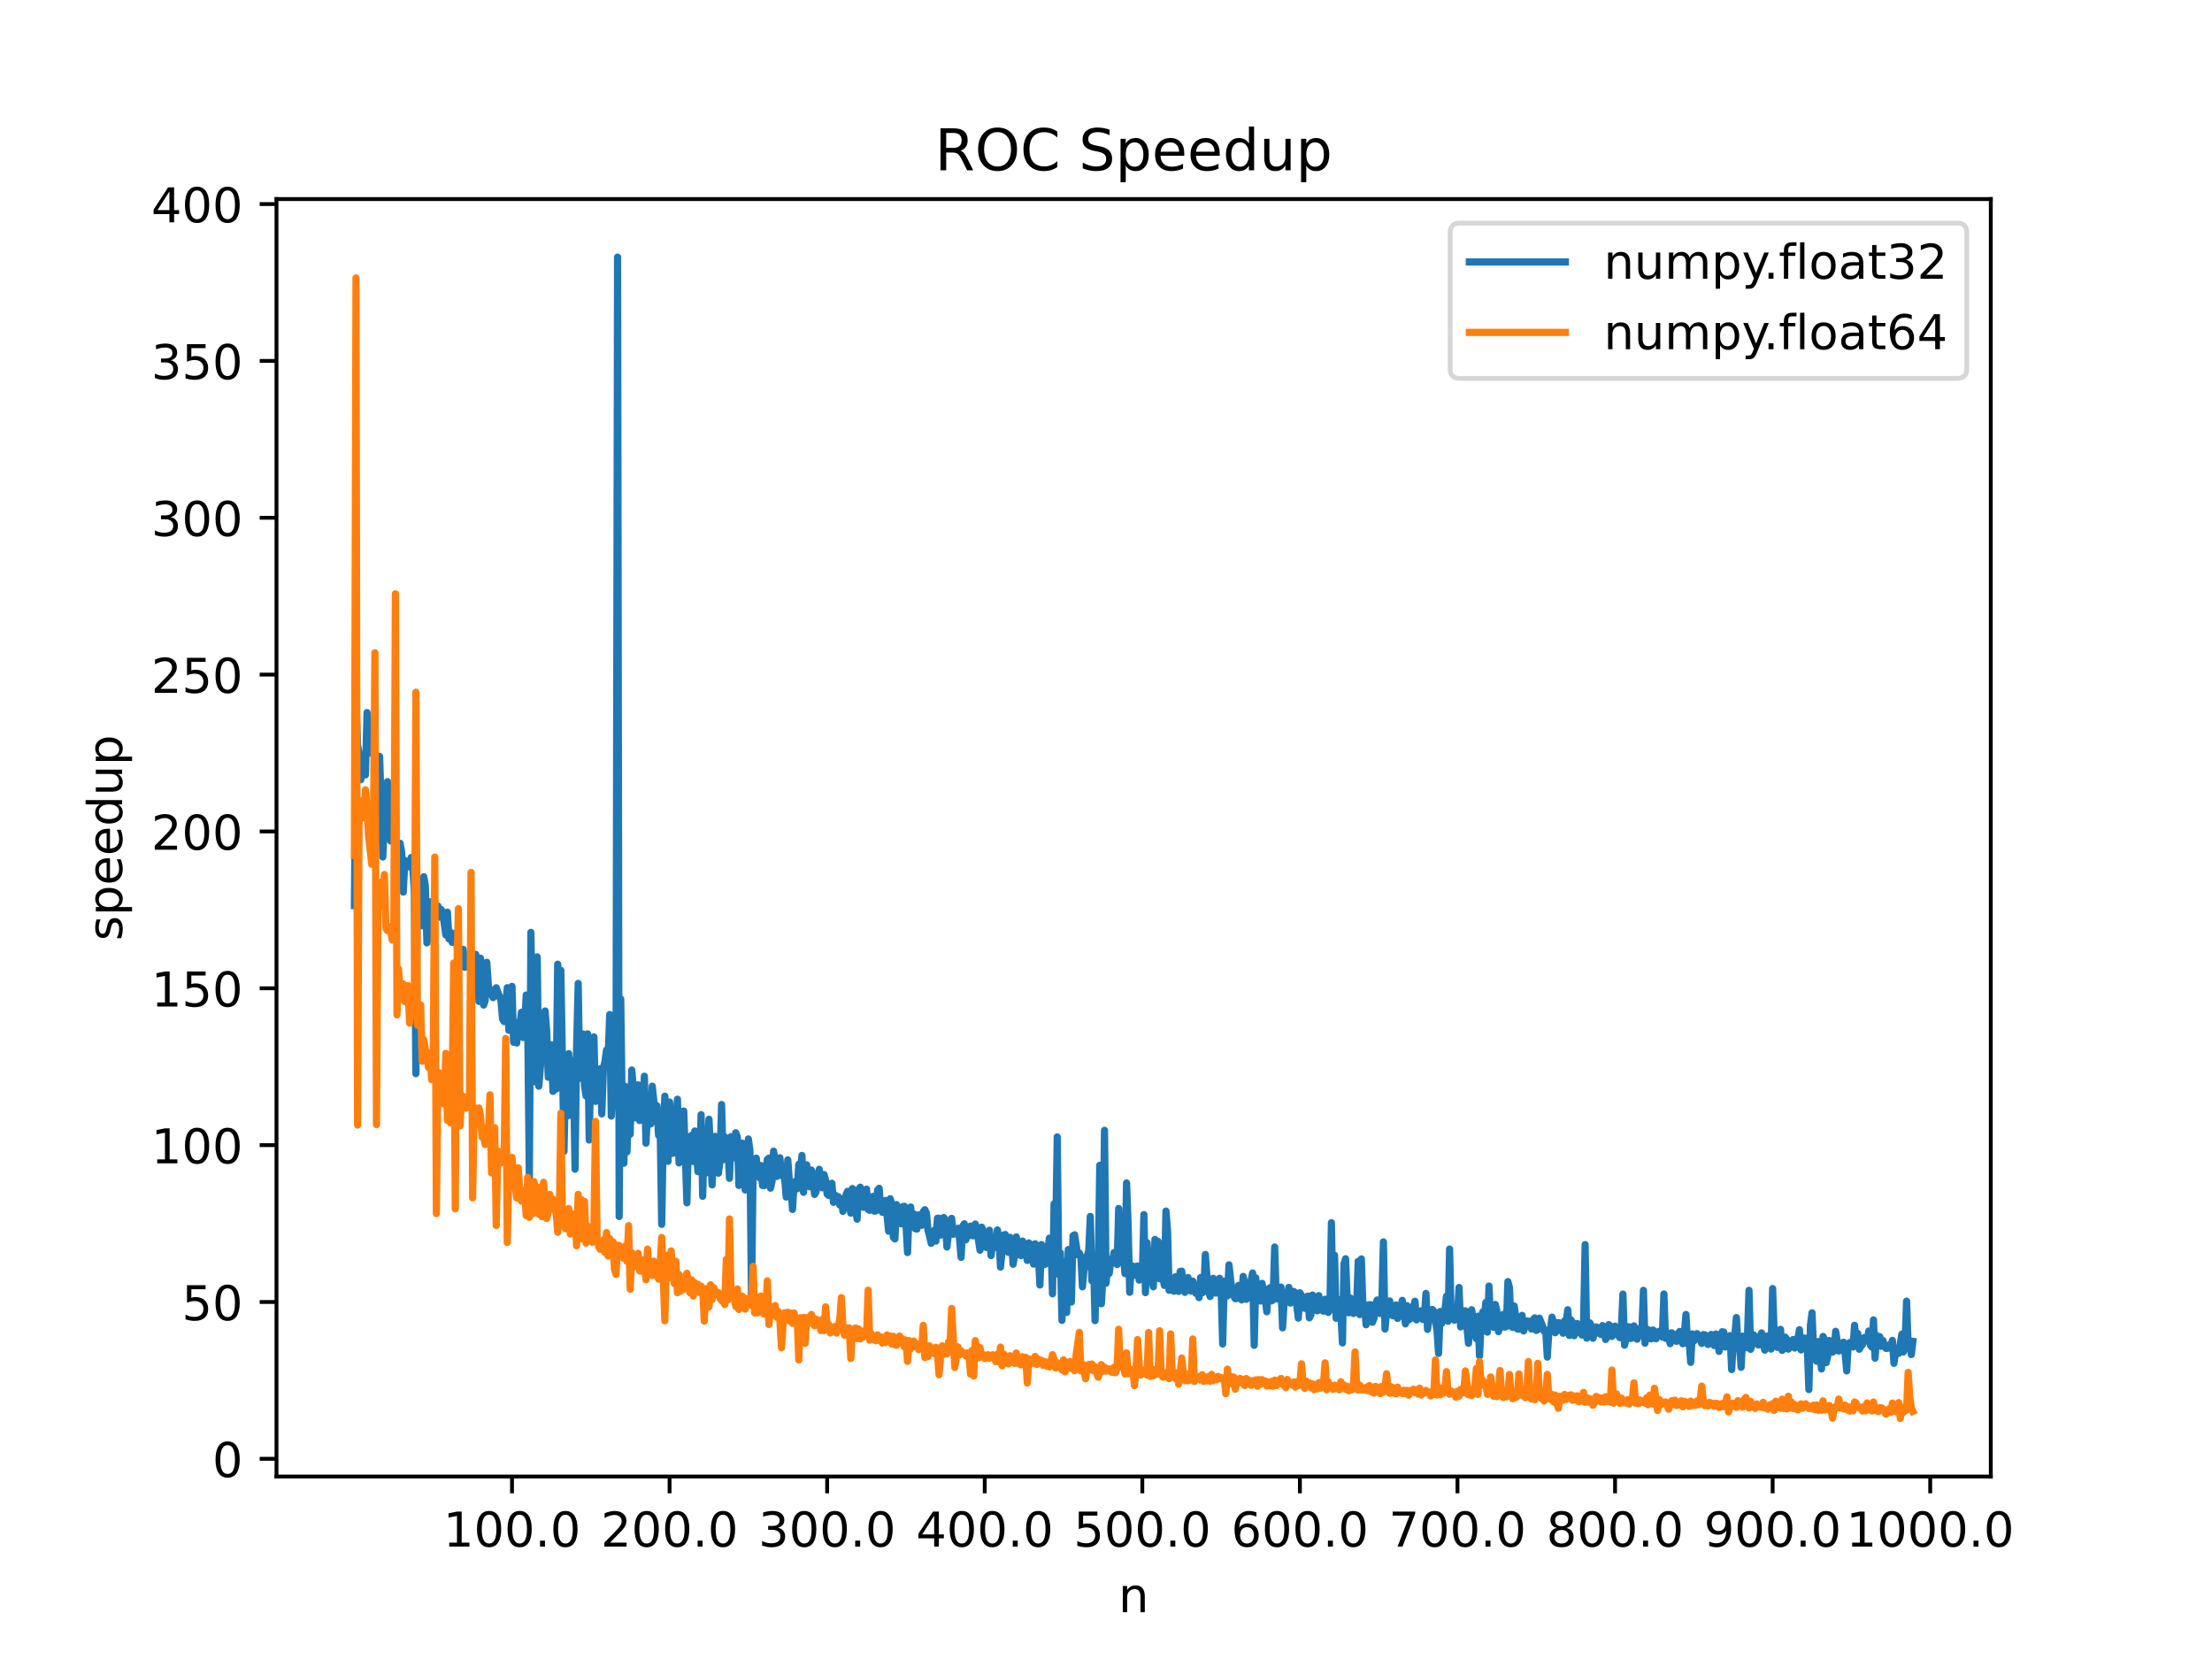<?xml version="1.0" encoding="utf-8" standalone="no"?>
<!DOCTYPE svg PUBLIC "-//W3C//DTD SVG 1.1//EN"
  "http://www.w3.org/Graphics/SVG/1.1/DTD/svg11.dtd">
<!-- Created with matplotlib (https://matplotlib.org/) -->
<svg height="345.6pt" version="1.1" viewBox="0 0 460.8 345.6" width="460.8pt" xmlns="http://www.w3.org/2000/svg" xmlns:xlink="http://www.w3.org/1999/xlink">
 <defs>
  <style type="text/css">
*{stroke-linecap:butt;stroke-linejoin:round;}
  </style>
 </defs>
 <g id="figure_1">
  <g id="patch_1">
   <path d="M 0 345.6 
L 460.8 345.6 
L 460.8 0 
L 0 0 
z
" style="fill:#ffffff;"/>
  </g>
  <g id="axes_1">
   <g id="patch_2">
    <path d="M 57.6 307.584 
L 414.72 307.584 
L 414.72 41.472 
L 57.6 41.472 
z
" style="fill:#ffffff;"/>
   </g>
   <g id="matplotlib.axis_1">
    <g id="xtick_1">
     <g id="line2d_1">
      <defs>
       <path d="M 0 0 
L 0 3.5 
" id="mc123e8f4d8" style="stroke:#000000;stroke-width:0.8;"/>
      </defs>
      <g>
       <use style="stroke:#000000;stroke-width:0.8;" x="106.659" xlink:href="#mc123e8f4d8" y="307.584"/>
      </g>
     </g>
     <g id="text_1">
      <!-- 100.0 -->
      <defs>
       <path d="M 12.406 8.297 
L 28.516 8.297 
L 28.516 63.922 
L 10.984 60.406 
L 10.984 69.391 
L 28.422 72.906 
L 38.281 72.906 
L 38.281 8.297 
L 54.391 8.297 
L 54.391 0 
L 12.406 0 
z
" id="DejaVuSans-49"/>
       <path d="M 31.781 66.406 
Q 24.172 66.406 20.328 58.906 
Q 16.5 51.422 16.5 36.375 
Q 16.5 21.391 20.328 13.891 
Q 24.172 6.391 31.781 6.391 
Q 39.453 6.391 43.281 13.891 
Q 47.125 21.391 47.125 36.375 
Q 47.125 51.422 43.281 58.906 
Q 39.453 66.406 31.781 66.406 
z
M 31.781 74.219 
Q 44.047 74.219 50.516 64.516 
Q 56.984 54.828 56.984 36.375 
Q 56.984 17.969 50.516 8.266 
Q 44.047 -1.422 31.781 -1.422 
Q 19.531 -1.422 13.062 8.266 
Q 6.594 17.969 6.594 36.375 
Q 6.594 54.828 13.062 64.516 
Q 19.531 74.219 31.781 74.219 
z
" id="DejaVuSans-48"/>
       <path d="M 10.688 12.406 
L 21 12.406 
L 21 0 
L 10.688 0 
z
" id="DejaVuSans-46"/>
      </defs>
      <g transform="translate(92.345 322.182)scale(0.1 -0.1)">
       <use xlink:href="#DejaVuSans-49"/>
       <use x="63.623" xlink:href="#DejaVuSans-48"/>
       <use x="127.246" xlink:href="#DejaVuSans-48"/>
       <use x="190.869" xlink:href="#DejaVuSans-46"/>
       <use x="222.656" xlink:href="#DejaVuSans-48"/>
      </g>
     </g>
    </g>
    <g id="xtick_2">
     <g id="line2d_2">
      <g>
       <use style="stroke:#000000;stroke-width:0.8;" x="139.486" xlink:href="#mc123e8f4d8" y="307.584"/>
      </g>
     </g>
     <g id="text_2">
      <!-- 200.0 -->
      <defs>
       <path d="M 19.188 8.297 
L 53.609 8.297 
L 53.609 0 
L 7.328 0 
L 7.328 8.297 
Q 12.938 14.109 22.625 23.891 
Q 32.328 33.688 34.812 36.531 
Q 39.547 41.844 41.422 45.531 
Q 43.312 49.219 43.312 52.781 
Q 43.312 58.594 39.234 62.25 
Q 35.156 65.922 28.609 65.922 
Q 23.969 65.922 18.812 64.312 
Q 13.672 62.703 7.812 59.422 
L 7.812 69.391 
Q 13.766 71.781 18.938 73 
Q 24.125 74.219 28.422 74.219 
Q 39.75 74.219 46.484 68.547 
Q 53.219 62.891 53.219 53.422 
Q 53.219 48.922 51.531 44.891 
Q 49.859 40.875 45.406 35.406 
Q 44.188 33.984 37.641 27.219 
Q 31.109 20.453 19.188 8.297 
z
" id="DejaVuSans-50"/>
      </defs>
      <g transform="translate(125.172 322.182)scale(0.1 -0.1)">
       <use xlink:href="#DejaVuSans-50"/>
       <use x="63.623" xlink:href="#DejaVuSans-48"/>
       <use x="127.246" xlink:href="#DejaVuSans-48"/>
       <use x="190.869" xlink:href="#DejaVuSans-46"/>
       <use x="222.656" xlink:href="#DejaVuSans-48"/>
      </g>
     </g>
    </g>
    <g id="xtick_3">
     <g id="line2d_3">
      <g>
       <use style="stroke:#000000;stroke-width:0.8;" x="172.312" xlink:href="#mc123e8f4d8" y="307.584"/>
      </g>
     </g>
     <g id="text_3">
      <!-- 300.0 -->
      <defs>
       <path d="M 40.578 39.312 
Q 47.656 37.797 51.625 33 
Q 55.609 28.219 55.609 21.188 
Q 55.609 10.406 48.188 4.484 
Q 40.766 -1.422 27.094 -1.422 
Q 22.516 -1.422 17.656 -0.516 
Q 12.797 0.391 7.625 2.203 
L 7.625 11.719 
Q 11.719 9.328 16.594 8.109 
Q 21.484 6.891 26.812 6.891 
Q 36.078 6.891 40.938 10.547 
Q 45.797 14.203 45.797 21.188 
Q 45.797 27.641 41.281 31.266 
Q 36.766 34.906 28.719 34.906 
L 20.219 34.906 
L 20.219 43.016 
L 29.109 43.016 
Q 36.375 43.016 40.234 45.922 
Q 44.094 48.828 44.094 54.297 
Q 44.094 59.906 40.109 62.906 
Q 36.141 65.922 28.719 65.922 
Q 24.656 65.922 20.016 65.031 
Q 15.375 64.156 9.812 62.312 
L 9.812 71.094 
Q 15.438 72.656 20.344 73.438 
Q 25.25 74.219 29.594 74.219 
Q 40.828 74.219 47.359 69.109 
Q 53.906 64.016 53.906 55.328 
Q 53.906 49.266 50.438 45.094 
Q 46.969 40.922 40.578 39.312 
z
" id="DejaVuSans-51"/>
      </defs>
      <g transform="translate(157.998 322.182)scale(0.1 -0.1)">
       <use xlink:href="#DejaVuSans-51"/>
       <use x="63.623" xlink:href="#DejaVuSans-48"/>
       <use x="127.246" xlink:href="#DejaVuSans-48"/>
       <use x="190.869" xlink:href="#DejaVuSans-46"/>
       <use x="222.656" xlink:href="#DejaVuSans-48"/>
      </g>
     </g>
    </g>
    <g id="xtick_4">
     <g id="line2d_4">
      <g>
       <use style="stroke:#000000;stroke-width:0.8;" x="205.139" xlink:href="#mc123e8f4d8" y="307.584"/>
      </g>
     </g>
     <g id="text_4">
      <!-- 400.0 -->
      <defs>
       <path d="M 37.797 64.312 
L 12.891 25.391 
L 37.797 25.391 
z
M 35.203 72.906 
L 47.609 72.906 
L 47.609 25.391 
L 58.016 25.391 
L 58.016 17.188 
L 47.609 17.188 
L 47.609 0 
L 37.797 0 
L 37.797 17.188 
L 4.891 17.188 
L 4.891 26.703 
z
" id="DejaVuSans-52"/>
      </defs>
      <g transform="translate(190.825 322.182)scale(0.1 -0.1)">
       <use xlink:href="#DejaVuSans-52"/>
       <use x="63.623" xlink:href="#DejaVuSans-48"/>
       <use x="127.246" xlink:href="#DejaVuSans-48"/>
       <use x="190.869" xlink:href="#DejaVuSans-46"/>
       <use x="222.656" xlink:href="#DejaVuSans-48"/>
      </g>
     </g>
    </g>
    <g id="xtick_5">
     <g id="line2d_5">
      <g>
       <use style="stroke:#000000;stroke-width:0.8;" x="237.965" xlink:href="#mc123e8f4d8" y="307.584"/>
      </g>
     </g>
     <g id="text_5">
      <!-- 500.0 -->
      <defs>
       <path d="M 10.797 72.906 
L 49.516 72.906 
L 49.516 64.594 
L 19.828 64.594 
L 19.828 46.734 
Q 21.969 47.469 24.109 47.828 
Q 26.266 48.188 28.422 48.188 
Q 40.625 48.188 47.75 41.5 
Q 54.891 34.812 54.891 23.391 
Q 54.891 11.625 47.562 5.094 
Q 40.234 -1.422 26.906 -1.422 
Q 22.312 -1.422 17.547 -0.641 
Q 12.797 0.141 7.719 1.703 
L 7.719 11.625 
Q 12.109 9.234 16.797 8.062 
Q 21.484 6.891 26.703 6.891 
Q 35.156 6.891 40.078 11.328 
Q 45.016 15.766 45.016 23.391 
Q 45.016 31 40.078 35.438 
Q 35.156 39.891 26.703 39.891 
Q 22.75 39.891 18.812 39.016 
Q 14.891 38.141 10.797 36.281 
z
" id="DejaVuSans-53"/>
      </defs>
      <g transform="translate(223.651 322.182)scale(0.1 -0.1)">
       <use xlink:href="#DejaVuSans-53"/>
       <use x="63.623" xlink:href="#DejaVuSans-48"/>
       <use x="127.246" xlink:href="#DejaVuSans-48"/>
       <use x="190.869" xlink:href="#DejaVuSans-46"/>
       <use x="222.656" xlink:href="#DejaVuSans-48"/>
      </g>
     </g>
    </g>
    <g id="xtick_6">
     <g id="line2d_6">
      <g>
       <use style="stroke:#000000;stroke-width:0.8;" x="270.792" xlink:href="#mc123e8f4d8" y="307.584"/>
      </g>
     </g>
     <g id="text_6">
      <!-- 600.0 -->
      <defs>
       <path d="M 33.016 40.375 
Q 26.375 40.375 22.484 35.828 
Q 18.609 31.297 18.609 23.391 
Q 18.609 15.531 22.484 10.953 
Q 26.375 6.391 33.016 6.391 
Q 39.656 6.391 43.531 10.953 
Q 47.406 15.531 47.406 23.391 
Q 47.406 31.297 43.531 35.828 
Q 39.656 40.375 33.016 40.375 
z
M 52.594 71.297 
L 52.594 62.312 
Q 48.875 64.062 45.094 64.984 
Q 41.312 65.922 37.594 65.922 
Q 27.828 65.922 22.672 59.328 
Q 17.531 52.734 16.797 39.406 
Q 19.672 43.656 24.016 45.922 
Q 28.375 48.188 33.594 48.188 
Q 44.578 48.188 50.953 41.516 
Q 57.328 34.859 57.328 23.391 
Q 57.328 12.156 50.688 5.359 
Q 44.047 -1.422 33.016 -1.422 
Q 20.359 -1.422 13.672 8.266 
Q 6.984 17.969 6.984 36.375 
Q 6.984 53.656 15.188 63.938 
Q 23.391 74.219 37.203 74.219 
Q 40.922 74.219 44.703 73.484 
Q 48.484 72.75 52.594 71.297 
z
" id="DejaVuSans-54"/>
      </defs>
      <g transform="translate(256.478 322.182)scale(0.1 -0.1)">
       <use xlink:href="#DejaVuSans-54"/>
       <use x="63.623" xlink:href="#DejaVuSans-48"/>
       <use x="127.246" xlink:href="#DejaVuSans-48"/>
       <use x="190.869" xlink:href="#DejaVuSans-46"/>
       <use x="222.656" xlink:href="#DejaVuSans-48"/>
      </g>
     </g>
    </g>
    <g id="xtick_7">
     <g id="line2d_7">
      <g>
       <use style="stroke:#000000;stroke-width:0.8;" x="303.619" xlink:href="#mc123e8f4d8" y="307.584"/>
      </g>
     </g>
     <g id="text_7">
      <!-- 700.0 -->
      <defs>
       <path d="M 8.203 72.906 
L 55.078 72.906 
L 55.078 68.703 
L 28.609 0 
L 18.312 0 
L 43.219 64.594 
L 8.203 64.594 
z
" id="DejaVuSans-55"/>
      </defs>
      <g transform="translate(289.304 322.182)scale(0.1 -0.1)">
       <use xlink:href="#DejaVuSans-55"/>
       <use x="63.623" xlink:href="#DejaVuSans-48"/>
       <use x="127.246" xlink:href="#DejaVuSans-48"/>
       <use x="190.869" xlink:href="#DejaVuSans-46"/>
       <use x="222.656" xlink:href="#DejaVuSans-48"/>
      </g>
     </g>
    </g>
    <g id="xtick_8">
     <g id="line2d_8">
      <g>
       <use style="stroke:#000000;stroke-width:0.8;" x="336.445" xlink:href="#mc123e8f4d8" y="307.584"/>
      </g>
     </g>
     <g id="text_8">
      <!-- 800.0 -->
      <defs>
       <path d="M 31.781 34.625 
Q 24.75 34.625 20.719 30.859 
Q 16.703 27.094 16.703 20.516 
Q 16.703 13.922 20.719 10.156 
Q 24.75 6.391 31.781 6.391 
Q 38.812 6.391 42.859 10.172 
Q 46.922 13.969 46.922 20.516 
Q 46.922 27.094 42.891 30.859 
Q 38.875 34.625 31.781 34.625 
z
M 21.922 38.812 
Q 15.578 40.375 12.031 44.719 
Q 8.5 49.078 8.5 55.328 
Q 8.5 64.062 14.719 69.141 
Q 20.953 74.219 31.781 74.219 
Q 42.672 74.219 48.875 69.141 
Q 55.078 64.062 55.078 55.328 
Q 55.078 49.078 51.531 44.719 
Q 48 40.375 41.703 38.812 
Q 48.828 37.156 52.797 32.312 
Q 56.781 27.484 56.781 20.516 
Q 56.781 9.906 50.312 4.234 
Q 43.844 -1.422 31.781 -1.422 
Q 19.734 -1.422 13.25 4.234 
Q 6.781 9.906 6.781 20.516 
Q 6.781 27.484 10.781 32.312 
Q 14.797 37.156 21.922 38.812 
z
M 18.312 54.391 
Q 18.312 48.734 21.844 45.562 
Q 25.391 42.391 31.781 42.391 
Q 38.141 42.391 41.719 45.562 
Q 45.312 48.734 45.312 54.391 
Q 45.312 60.062 41.719 63.234 
Q 38.141 66.406 31.781 66.406 
Q 25.391 66.406 21.844 63.234 
Q 18.312 60.062 18.312 54.391 
z
" id="DejaVuSans-56"/>
      </defs>
      <g transform="translate(322.131 322.182)scale(0.1 -0.1)">
       <use xlink:href="#DejaVuSans-56"/>
       <use x="63.623" xlink:href="#DejaVuSans-48"/>
       <use x="127.246" xlink:href="#DejaVuSans-48"/>
       <use x="190.869" xlink:href="#DejaVuSans-46"/>
       <use x="222.656" xlink:href="#DejaVuSans-48"/>
      </g>
     </g>
    </g>
    <g id="xtick_9">
     <g id="line2d_9">
      <g>
       <use style="stroke:#000000;stroke-width:0.8;" x="369.272" xlink:href="#mc123e8f4d8" y="307.584"/>
      </g>
     </g>
     <g id="text_9">
      <!-- 900.0 -->
      <defs>
       <path d="M 10.984 1.516 
L 10.984 10.5 
Q 14.703 8.734 18.5 7.812 
Q 22.312 6.891 25.984 6.891 
Q 35.75 6.891 40.891 13.453 
Q 46.047 20.016 46.781 33.406 
Q 43.953 29.203 39.594 26.953 
Q 35.25 24.703 29.984 24.703 
Q 19.047 24.703 12.672 31.312 
Q 6.297 37.938 6.297 49.422 
Q 6.297 60.641 12.938 67.422 
Q 19.578 74.219 30.609 74.219 
Q 43.266 74.219 49.922 64.516 
Q 56.594 54.828 56.594 36.375 
Q 56.594 19.141 48.406 8.859 
Q 40.234 -1.422 26.422 -1.422 
Q 22.703 -1.422 18.891 -0.688 
Q 15.094 0.047 10.984 1.516 
z
M 30.609 32.422 
Q 37.25 32.422 41.125 36.953 
Q 45.016 41.5 45.016 49.422 
Q 45.016 57.281 41.125 61.844 
Q 37.25 66.406 30.609 66.406 
Q 23.969 66.406 20.094 61.844 
Q 16.219 57.281 16.219 49.422 
Q 16.219 41.5 20.094 36.953 
Q 23.969 32.422 30.609 32.422 
z
" id="DejaVuSans-57"/>
      </defs>
      <g transform="translate(354.958 322.182)scale(0.1 -0.1)">
       <use xlink:href="#DejaVuSans-57"/>
       <use x="63.623" xlink:href="#DejaVuSans-48"/>
       <use x="127.246" xlink:href="#DejaVuSans-48"/>
       <use x="190.869" xlink:href="#DejaVuSans-46"/>
       <use x="222.656" xlink:href="#DejaVuSans-48"/>
      </g>
     </g>
    </g>
    <g id="xtick_10">
     <g id="line2d_10">
      <g>
       <use style="stroke:#000000;stroke-width:0.8;" x="402.098" xlink:href="#mc123e8f4d8" y="307.584"/>
      </g>
     </g>
     <g id="text_10">
      <!-- 1000.0 -->
      <g transform="translate(384.603 322.182)scale(0.1 -0.1)">
       <use xlink:href="#DejaVuSans-49"/>
       <use x="63.623" xlink:href="#DejaVuSans-48"/>
       <use x="127.246" xlink:href="#DejaVuSans-48"/>
       <use x="190.869" xlink:href="#DejaVuSans-48"/>
       <use x="254.492" xlink:href="#DejaVuSans-46"/>
       <use x="286.279" xlink:href="#DejaVuSans-48"/>
      </g>
     </g>
    </g>
    <g id="text_11">
     <!-- n -->
     <defs>
      <path d="M 54.891 33.016 
L 54.891 0 
L 45.906 0 
L 45.906 32.719 
Q 45.906 40.484 42.875 44.328 
Q 39.844 48.188 33.797 48.188 
Q 26.516 48.188 22.312 43.547 
Q 18.109 38.922 18.109 30.906 
L 18.109 0 
L 9.078 0 
L 9.078 54.688 
L 18.109 54.688 
L 18.109 46.188 
Q 21.344 51.125 25.703 53.562 
Q 30.078 56 35.797 56 
Q 45.219 56 50.047 50.172 
Q 54.891 44.344 54.891 33.016 
z
" id="DejaVuSans-110"/>
     </defs>
     <g transform="translate(232.991 335.861)scale(0.1 -0.1)">
      <use xlink:href="#DejaVuSans-110"/>
     </g>
    </g>
   </g>
   <g id="matplotlib.axis_2">
    <g id="ytick_1">
     <g id="line2d_11">
      <defs>
       <path d="M 0 0 
L -3.5 0 
" id="m620fbcd20f" style="stroke:#000000;stroke-width:0.8;"/>
      </defs>
      <g>
       <use style="stroke:#000000;stroke-width:0.8;" x="57.6" xlink:href="#m620fbcd20f" y="303.895"/>
      </g>
     </g>
     <g id="text_12">
      <!-- 0 -->
      <g transform="translate(44.237 307.694)scale(0.1 -0.1)">
       <use xlink:href="#DejaVuSans-48"/>
      </g>
     </g>
    </g>
    <g id="ytick_2">
     <g id="line2d_12">
      <g>
       <use style="stroke:#000000;stroke-width:0.8;" x="57.6" xlink:href="#m620fbcd20f" y="271.222"/>
      </g>
     </g>
     <g id="text_13">
      <!-- 50 -->
      <g transform="translate(37.875 275.021)scale(0.1 -0.1)">
       <use xlink:href="#DejaVuSans-53"/>
       <use x="63.623" xlink:href="#DejaVuSans-48"/>
      </g>
     </g>
    </g>
    <g id="ytick_3">
     <g id="line2d_13">
      <g>
       <use style="stroke:#000000;stroke-width:0.8;" x="57.6" xlink:href="#m620fbcd20f" y="238.55"/>
      </g>
     </g>
     <g id="text_14">
      <!-- 100 -->
      <g transform="translate(31.512 242.349)scale(0.1 -0.1)">
       <use xlink:href="#DejaVuSans-49"/>
       <use x="63.623" xlink:href="#DejaVuSans-48"/>
       <use x="127.246" xlink:href="#DejaVuSans-48"/>
      </g>
     </g>
    </g>
    <g id="ytick_4">
     <g id="line2d_14">
      <g>
       <use style="stroke:#000000;stroke-width:0.8;" x="57.6" xlink:href="#m620fbcd20f" y="205.877"/>
      </g>
     </g>
     <g id="text_15">
      <!-- 150 -->
      <g transform="translate(31.512 209.676)scale(0.1 -0.1)">
       <use xlink:href="#DejaVuSans-49"/>
       <use x="63.623" xlink:href="#DejaVuSans-53"/>
       <use x="127.246" xlink:href="#DejaVuSans-48"/>
      </g>
     </g>
    </g>
    <g id="ytick_5">
     <g id="line2d_15">
      <g>
       <use style="stroke:#000000;stroke-width:0.8;" x="57.6" xlink:href="#m620fbcd20f" y="173.205"/>
      </g>
     </g>
     <g id="text_16">
      <!-- 200 -->
      <g transform="translate(31.512 177.004)scale(0.1 -0.1)">
       <use xlink:href="#DejaVuSans-50"/>
       <use x="63.623" xlink:href="#DejaVuSans-48"/>
       <use x="127.246" xlink:href="#DejaVuSans-48"/>
      </g>
     </g>
    </g>
    <g id="ytick_6">
     <g id="line2d_16">
      <g>
       <use style="stroke:#000000;stroke-width:0.8;" x="57.6" xlink:href="#m620fbcd20f" y="140.532"/>
      </g>
     </g>
     <g id="text_17">
      <!-- 250 -->
      <g transform="translate(31.512 144.331)scale(0.1 -0.1)">
       <use xlink:href="#DejaVuSans-50"/>
       <use x="63.623" xlink:href="#DejaVuSans-53"/>
       <use x="127.246" xlink:href="#DejaVuSans-48"/>
      </g>
     </g>
    </g>
    <g id="ytick_7">
     <g id="line2d_17">
      <g>
       <use style="stroke:#000000;stroke-width:0.8;" x="57.6" xlink:href="#m620fbcd20f" y="107.86"/>
      </g>
     </g>
     <g id="text_18">
      <!-- 300 -->
      <g transform="translate(31.512 111.659)scale(0.1 -0.1)">
       <use xlink:href="#DejaVuSans-51"/>
       <use x="63.623" xlink:href="#DejaVuSans-48"/>
       <use x="127.246" xlink:href="#DejaVuSans-48"/>
      </g>
     </g>
    </g>
    <g id="ytick_8">
     <g id="line2d_18">
      <g>
       <use style="stroke:#000000;stroke-width:0.8;" x="57.6" xlink:href="#m620fbcd20f" y="75.187"/>
      </g>
     </g>
     <g id="text_19">
      <!-- 350 -->
      <g transform="translate(31.512 78.986)scale(0.1 -0.1)">
       <use xlink:href="#DejaVuSans-51"/>
       <use x="63.623" xlink:href="#DejaVuSans-53"/>
       <use x="127.246" xlink:href="#DejaVuSans-48"/>
      </g>
     </g>
    </g>
    <g id="ytick_9">
     <g id="line2d_19">
      <g>
       <use style="stroke:#000000;stroke-width:0.8;" x="57.6" xlink:href="#m620fbcd20f" y="42.515"/>
      </g>
     </g>
     <g id="text_20">
      <!-- 400 -->
      <g transform="translate(31.512 46.314)scale(0.1 -0.1)">
       <use xlink:href="#DejaVuSans-52"/>
       <use x="63.623" xlink:href="#DejaVuSans-48"/>
       <use x="127.246" xlink:href="#DejaVuSans-48"/>
      </g>
     </g>
    </g>
    <g id="text_21">
     <!-- speedup -->
     <defs>
      <path d="M 44.281 53.078 
L 44.281 44.578 
Q 40.484 46.531 36.375 47.5 
Q 32.281 48.484 27.875 48.484 
Q 21.188 48.484 17.844 46.438 
Q 14.5 44.391 14.5 40.281 
Q 14.5 37.156 16.891 35.375 
Q 19.281 33.594 26.516 31.984 
L 29.594 31.297 
Q 39.156 29.25 43.188 25.516 
Q 47.219 21.781 47.219 15.094 
Q 47.219 7.469 41.188 3.016 
Q 35.156 -1.422 24.609 -1.422 
Q 20.219 -1.422 15.453 -0.562 
Q 10.688 0.297 5.422 2 
L 5.422 11.281 
Q 10.406 8.688 15.234 7.391 
Q 20.062 6.109 24.812 6.109 
Q 31.156 6.109 34.562 8.281 
Q 37.984 10.453 37.984 14.406 
Q 37.984 18.062 35.516 20.016 
Q 33.062 21.969 24.703 23.781 
L 21.578 24.516 
Q 13.234 26.266 9.516 29.906 
Q 5.812 33.547 5.812 39.891 
Q 5.812 47.609 11.281 51.797 
Q 16.75 56 26.812 56 
Q 31.781 56 36.172 55.266 
Q 40.578 54.547 44.281 53.078 
z
" id="DejaVuSans-115"/>
      <path d="M 18.109 8.203 
L 18.109 -20.797 
L 9.078 -20.797 
L 9.078 54.688 
L 18.109 54.688 
L 18.109 46.391 
Q 20.953 51.266 25.266 53.625 
Q 29.594 56 35.594 56 
Q 45.562 56 51.781 48.094 
Q 58.016 40.188 58.016 27.297 
Q 58.016 14.406 51.781 6.484 
Q 45.562 -1.422 35.594 -1.422 
Q 29.594 -1.422 25.266 0.953 
Q 20.953 3.328 18.109 8.203 
z
M 48.688 27.297 
Q 48.688 37.203 44.609 42.844 
Q 40.531 48.484 33.406 48.484 
Q 26.266 48.484 22.188 42.844 
Q 18.109 37.203 18.109 27.297 
Q 18.109 17.391 22.188 11.75 
Q 26.266 6.109 33.406 6.109 
Q 40.531 6.109 44.609 11.75 
Q 48.688 17.391 48.688 27.297 
z
" id="DejaVuSans-112"/>
      <path d="M 56.203 29.594 
L 56.203 25.203 
L 14.891 25.203 
Q 15.484 15.922 20.484 11.062 
Q 25.484 6.203 34.422 6.203 
Q 39.594 6.203 44.453 7.469 
Q 49.312 8.734 54.109 11.281 
L 54.109 2.781 
Q 49.266 0.734 44.188 -0.344 
Q 39.109 -1.422 33.891 -1.422 
Q 20.797 -1.422 13.156 6.188 
Q 5.516 13.812 5.516 26.812 
Q 5.516 40.234 12.766 48.109 
Q 20.016 56 32.328 56 
Q 43.359 56 49.781 48.891 
Q 56.203 41.797 56.203 29.594 
z
M 47.219 32.234 
Q 47.125 39.594 43.094 43.984 
Q 39.062 48.391 32.422 48.391 
Q 24.906 48.391 20.391 44.141 
Q 15.875 39.891 15.188 32.172 
z
" id="DejaVuSans-101"/>
      <path d="M 45.406 46.391 
L 45.406 75.984 
L 54.391 75.984 
L 54.391 0 
L 45.406 0 
L 45.406 8.203 
Q 42.578 3.328 38.25 0.953 
Q 33.938 -1.422 27.875 -1.422 
Q 17.969 -1.422 11.734 6.484 
Q 5.516 14.406 5.516 27.297 
Q 5.516 40.188 11.734 48.094 
Q 17.969 56 27.875 56 
Q 33.938 56 38.25 53.625 
Q 42.578 51.266 45.406 46.391 
z
M 14.797 27.297 
Q 14.797 17.391 18.875 11.75 
Q 22.953 6.109 30.078 6.109 
Q 37.203 6.109 41.297 11.75 
Q 45.406 17.391 45.406 27.297 
Q 45.406 37.203 41.297 42.844 
Q 37.203 48.484 30.078 48.484 
Q 22.953 48.484 18.875 42.844 
Q 14.797 37.203 14.797 27.297 
z
" id="DejaVuSans-100"/>
      <path d="M 8.5 21.578 
L 8.5 54.688 
L 17.484 54.688 
L 17.484 21.922 
Q 17.484 14.156 20.5 10.266 
Q 23.531 6.391 29.594 6.391 
Q 36.859 6.391 41.078 11.031 
Q 45.312 15.672 45.312 23.688 
L 45.312 54.688 
L 54.297 54.688 
L 54.297 0 
L 45.312 0 
L 45.312 8.406 
Q 42.047 3.422 37.719 1 
Q 33.406 -1.422 27.688 -1.422 
Q 18.266 -1.422 13.375 4.438 
Q 8.5 10.297 8.5 21.578 
z
M 31.109 56 
z
" id="DejaVuSans-117"/>
     </defs>
     <g transform="translate(25.433 195.977)rotate(-90)scale(0.1 -0.1)">
      <use xlink:href="#DejaVuSans-115"/>
      <use x="52.1" xlink:href="#DejaVuSans-112"/>
      <use x="115.576" xlink:href="#DejaVuSans-101"/>
      <use x="177.1" xlink:href="#DejaVuSans-101"/>
      <use x="238.623" xlink:href="#DejaVuSans-100"/>
      <use x="302.1" xlink:href="#DejaVuSans-117"/>
      <use x="365.479" xlink:href="#DejaVuSans-112"/>
     </g>
    </g>
   </g>
   <g id="line2d_20">
    <path clip-path="url(#p29342f181a)" d="M 73.833 188.653 
L 74.161 146.125 
L 74.489 155.212 
L 74.818 157.017 
L 75.146 162.441 
L 75.802 159.195 
L 76.131 161.427 
L 76.459 148.439 
L 77.115 156.869 
L 77.444 150.97 
L 77.772 156.675 
L 78.1 156.601 
L 78.428 157.951 
L 78.757 171.206 
L 79.085 157.581 
L 79.742 178.533 
L 80.07 170.775 
L 80.398 171.256 
L 80.726 162.834 
L 81.055 171.116 
L 81.383 175.197 
L 81.711 172.322 
L 82.368 177.139 
L 82.696 176.802 
L 83.024 176.842 
L 83.352 175.674 
L 83.681 177.58 
L 84.009 185.838 
L 84.337 179.227 
L 84.665 179.98 
L 84.994 180.104 
L 85.322 180.599 
L 85.65 178.648 
L 85.979 180.628 
L 86.307 185.371 
L 86.635 223.655 
L 86.963 184.319 
L 87.292 185.972 
L 87.62 186.53 
L 87.948 192.853 
L 88.276 182.63 
L 88.605 184.489 
L 88.933 196.421 
L 89.261 195.107 
L 89.589 187.861 
L 89.918 189.431 
L 90.246 193.169 
L 90.574 190.54 
L 91.231 188.728 
L 91.559 191.054 
L 91.887 189.462 
L 92.216 190.028 
L 92.872 194.768 
L 93.2 190.021 
L 93.529 195.593 
L 93.857 194.225 
L 94.185 196.303 
L 94.513 195.111 
L 94.842 194.398 
L 95.17 196.004 
L 95.498 201.606 
L 95.827 198.908 
L 96.155 198.733 
L 96.483 197.761 
L 96.811 201.502 
L 97.14 200.896 
L 97.468 201.463 
L 98.124 201.427 
L 98.453 206.247 
L 99.109 198.804 
L 99.437 202.133 
L 99.766 208.615 
L 100.094 199.611 
L 100.422 202.961 
L 100.75 209.374 
L 101.079 208.443 
L 101.407 200.46 
L 101.735 205.289 
L 102.064 206.863 
L 102.392 207.042 
L 102.72 207.823 
L 103.048 206.387 
L 103.377 205.763 
L 104.361 208.445 
L 104.69 212.306 
L 105.018 212.817 
L 105.674 205.755 
L 106.003 214.637 
L 106.331 210.873 
L 106.659 205.472 
L 106.988 217.118 
L 107.316 215.548 
L 107.644 217.28 
L 107.972 213.047 
L 108.301 213.45 
L 108.629 210.878 
L 108.957 216.128 
L 109.285 214.112 
L 109.614 207.288 
L 109.942 214.368 
L 110.27 245.246 
L 110.598 194.227 
L 110.927 214.269 
L 111.255 212.834 
L 111.583 225.395 
L 111.912 199.331 
L 112.24 226.274 
L 112.896 218.396 
L 113.225 217.468 
L 113.553 210.601 
L 113.881 214.724 
L 114.209 224.408 
L 114.538 218.18 
L 114.866 217.64 
L 115.194 227.351 
L 115.522 222.449 
L 115.851 226.887 
L 116.179 200.859 
L 116.507 206.144 
L 116.836 202.134 
L 117.492 239.848 
L 117.82 224.848 
L 118.149 232.504 
L 118.477 219.49 
L 118.805 232.332 
L 119.133 220.913 
L 119.462 223.443 
L 119.79 243.56 
L 120.118 218.143 
L 120.446 204.862 
L 120.775 224.624 
L 121.103 224.233 
L 121.431 215.389 
L 121.759 226.18 
L 122.088 228.316 
L 122.416 215.376 
L 122.744 237.48 
L 123.073 222.103 
L 123.401 217.882 
L 123.729 216.004 
L 124.057 229.436 
L 124.714 225.229 
L 125.042 222.629 
L 125.37 232.041 
L 125.699 222.477 
L 126.027 221.118 
L 126.355 218.732 
L 126.683 220.261 
L 127.012 211.339 
L 127.34 232.505 
L 127.997 222.9 
L 128.325 226.266 
L 128.653 53.568 
L 128.981 253.429 
L 129.31 208.122 
L 129.638 232.393 
L 129.966 242.319 
L 130.294 226.33 
L 130.623 239.958 
L 130.951 229 
L 131.279 236.286 
L 131.607 222.904 
L 131.936 226.569 
L 132.264 232.871 
L 132.592 231.398 
L 132.921 225.984 
L 133.249 233.432 
L 133.577 231.021 
L 133.905 231.784 
L 134.234 224.192 
L 134.562 238.142 
L 134.89 231.754 
L 135.218 230.796 
L 135.547 234.146 
L 135.875 226.258 
L 136.531 232.342 
L 136.86 230.351 
L 137.188 236.509 
L 137.516 234.118 
L 137.844 255.053 
L 138.173 235.991 
L 138.501 228.355 
L 138.829 241.772 
L 139.158 241.928 
L 139.486 229.57 
L 140.142 240.27 
L 140.471 239.307 
L 141.127 228.986 
L 141.455 242.266 
L 141.784 234.181 
L 142.112 238.126 
L 142.44 231.439 
L 143.097 250.565 
L 143.425 236.843 
L 143.753 237.177 
L 144.082 236.484 
L 144.41 241.952 
L 144.738 235.601 
L 145.395 244.082 
L 145.723 242.934 
L 146.051 232.199 
L 146.379 249.216 
L 146.708 236.638 
L 147.036 244.359 
L 147.692 233.16 
L 148.349 246.834 
L 148.677 237.022 
L 149.006 236.723 
L 149.334 239.996 
L 149.662 244.4 
L 149.99 241.732 
L 150.319 230.087 
L 150.647 241.619 
L 150.975 236.827 
L 151.303 238.18 
L 151.632 238.837 
L 151.96 245.468 
L 152.288 236.775 
L 152.616 240.991 
L 152.945 241.195 
L 153.273 235.972 
L 153.601 236.825 
L 153.93 246.966 
L 154.258 243.392 
L 154.586 238.131 
L 154.914 244.984 
L 155.243 247.888 
L 155.571 240.785 
L 155.899 237.269 
L 156.227 239.759 
L 156.556 271.135 
L 156.884 243.13 
L 157.212 244.99 
L 157.54 241.262 
L 157.869 244.167 
L 158.197 245.331 
L 158.525 242.81 
L 158.853 246.964 
L 159.182 246.99 
L 159.838 241.558 
L 160.167 241.267 
L 160.495 247.521 
L 160.823 246.16 
L 161.151 239.812 
L 161.48 241.849 
L 161.808 245.08 
L 162.136 243.702 
L 162.464 241.173 
L 162.793 244.801 
L 163.449 245.413 
L 163.777 249.364 
L 164.106 241.62 
L 164.434 245.938 
L 164.762 247.137 
L 165.091 251.952 
L 165.419 246.54 
L 165.747 246.071 
L 166.075 247.646 
L 166.404 242.546 
L 166.732 244.848 
L 167.06 240.696 
L 167.388 248.378 
L 167.717 243.673 
L 168.045 242.645 
L 168.373 247.037 
L 168.701 247.238 
L 169.03 243.74 
L 169.358 245.053 
L 169.686 248.825 
L 170.015 248.283 
L 170.671 243.591 
L 170.999 247.109 
L 171.328 247.441 
L 171.656 244.676 
L 171.984 245.827 
L 172.312 248.767 
L 172.641 249.05 
L 172.969 248.035 
L 173.297 246.491 
L 173.625 250.467 
L 173.954 248.946 
L 174.282 249.703 
L 174.61 249.276 
L 174.938 251.024 
L 175.267 249.715 
L 175.595 252.355 
L 176.252 248.835 
L 176.58 248.171 
L 176.908 250.916 
L 177.236 252.724 
L 177.565 247.591 
L 178.549 253.988 
L 178.878 247.743 
L 179.206 247.308 
L 179.534 251.364 
L 179.862 251.499 
L 180.191 248.606 
L 180.519 247.719 
L 180.847 251.94 
L 181.176 252.13 
L 181.504 250.122 
L 181.832 249.237 
L 182.16 252.315 
L 182.489 252.239 
L 182.817 247.919 
L 183.145 247.549 
L 183.473 251.753 
L 183.802 252.541 
L 184.13 250.577 
L 184.458 250.077 
L 185.115 256.475 
L 185.443 249.724 
L 185.771 250.748 
L 186.1 257.749 
L 186.428 258.094 
L 186.756 250.937 
L 187.084 254.271 
L 187.413 254.344 
L 187.741 254.95 
L 188.069 251.355 
L 188.397 251.289 
L 188.726 254.992 
L 189.054 260.934 
L 189.382 252.194 
L 189.71 251.443 
L 190.039 255.576 
L 190.367 252.871 
L 190.695 255.981 
L 191.023 256.04 
L 191.352 253.079 
L 191.68 253.658 
L 192.008 255.259 
L 192.337 252.401 
L 192.665 252.008 
L 192.993 252.71 
L 193.321 256.338 
L 193.65 257.469 
L 193.978 259.012 
L 194.306 258.058 
L 194.634 256.28 
L 194.963 258.548 
L 195.291 253.769 
L 195.619 253.789 
L 195.947 257.307 
L 196.276 256.283 
L 196.604 253.627 
L 196.932 254.102 
L 197.261 259.773 
L 197.589 256.985 
L 197.917 256.028 
L 198.245 253.807 
L 198.574 257.14 
L 198.902 256.034 
L 199.23 256.174 
L 199.558 255.866 
L 199.887 258.12 
L 200.215 261.931 
L 200.543 255.479 
L 200.871 254.939 
L 201.2 258.279 
L 201.856 256.563 
L 202.185 255.41 
L 202.513 257.408 
L 202.841 257.421 
L 203.169 254.995 
L 203.498 256.219 
L 204.154 260.443 
L 204.482 255.633 
L 204.811 256.348 
L 205.139 258.921 
L 205.467 259.87 
L 206.124 256.275 
L 206.452 261.567 
L 206.78 259.142 
L 207.109 259.226 
L 207.437 259.855 
L 207.765 256.219 
L 208.093 257.835 
L 208.422 263.96 
L 209.078 257.295 
L 209.406 257.163 
L 209.735 260.212 
L 210.063 260.884 
L 210.391 257.752 
L 210.719 258.193 
L 211.048 263.372 
L 211.376 261.503 
L 211.704 257.667 
L 212.032 258.965 
L 212.361 260.963 
L 212.689 261.573 
L 213.017 258.531 
L 213.346 259.444 
L 213.674 260.751 
L 214.002 262.577 
L 214.33 258.922 
L 214.659 259.234 
L 214.987 261.807 
L 215.315 263.337 
L 215.643 259.099 
L 216.3 261.291 
L 216.628 267.693 
L 216.956 259.259 
L 217.285 260.931 
L 217.613 263.433 
L 217.941 263.204 
L 218.598 257.936 
L 218.926 258.508 
L 219.254 269.53 
L 219.583 250.784 
L 219.911 257.623 
L 220.239 236.835 
L 220.567 265.494 
L 220.896 260.994 
L 221.224 275.057 
L 221.552 262.832 
L 221.88 270.046 
L 222.209 273.403 
L 222.537 260.315 
L 223.194 271.233 
L 223.522 257.447 
L 223.85 257.231 
L 224.507 261.407 
L 224.835 261.016 
L 225.163 261.747 
L 225.491 268.067 
L 225.82 264.529 
L 226.148 263.792 
L 226.476 261.656 
L 226.804 260.566 
L 227.133 253.398 
L 227.461 266.803 
L 227.789 261.797 
L 228.117 275.115 
L 228.446 262.489 
L 228.774 264.414 
L 229.102 242.742 
L 229.431 271.594 
L 229.759 266.019 
L 230.087 235.475 
L 230.415 267.313 
L 230.744 263.527 
L 231.072 265.272 
L 231.4 262.354 
L 231.728 263.148 
L 232.057 260.929 
L 232.385 262.893 
L 232.713 263.433 
L 233.041 251.754 
L 233.37 262.257 
L 233.698 262.119 
L 234.026 261.688 
L 234.355 265.32 
L 234.683 246.436 
L 235.011 255.26 
L 235.339 269.208 
L 235.668 263.656 
L 235.996 263.765 
L 236.324 265.657 
L 236.652 263.822 
L 236.981 263.749 
L 237.309 266.679 
L 237.637 265.361 
L 237.965 265.856 
L 238.294 253.016 
L 238.622 269.285 
L 238.95 258.883 
L 239.279 264.055 
L 239.607 265.422 
L 239.935 266.301 
L 240.263 268.06 
L 240.592 258.188 
L 240.92 264.907 
L 241.248 258.596 
L 241.576 266.384 
L 241.905 265.166 
L 242.233 266.131 
L 242.561 267.779 
L 242.889 252.283 
L 243.218 256.296 
L 243.546 268.79 
L 244.203 268.607 
L 244.531 268.993 
L 244.859 265.963 
L 245.187 268.047 
L 245.516 269.032 
L 245.844 264.863 
L 246.172 264.802 
L 246.5 268.057 
L 246.829 269.216 
L 247.157 266.4 
L 247.485 266.129 
L 247.813 268.709 
L 248.142 268.976 
L 248.47 266.869 
L 249.126 269.423 
L 249.455 268.991 
L 249.783 270.323 
L 250.111 266.136 
L 250.44 269.334 
L 250.768 269.075 
L 251.096 261.328 
L 251.424 265.887 
L 251.753 268.821 
L 252.081 270.09 
L 252.409 266.61 
L 252.737 266.306 
L 253.066 269.349 
L 253.394 269.373 
L 253.722 267.14 
L 254.05 266.29 
L 254.379 268.369 
L 254.707 279.976 
L 255.035 266.886 
L 255.364 269.351 
L 255.692 269.953 
L 256.02 263.479 
L 256.677 269.416 
L 257.333 270.546 
L 257.661 270.492 
L 257.99 267.778 
L 258.318 269.696 
L 258.646 270.798 
L 258.974 265.897 
L 259.303 267.337 
L 259.631 270.674 
L 259.959 270.206 
L 260.944 265.182 
L 261.272 280.254 
L 261.601 266.21 
L 261.929 269.908 
L 262.257 269.506 
L 262.585 271.033 
L 262.914 267.341 
L 263.242 269.398 
L 263.57 270.494 
L 263.898 273.263 
L 264.227 268.489 
L 264.555 268.261 
L 264.883 270.993 
L 265.211 270.784 
L 265.54 259.768 
L 265.868 270.579 
L 266.196 270.527 
L 266.525 270.684 
L 266.853 268.115 
L 267.181 276.606 
L 267.509 271.273 
L 267.838 270.758 
L 268.166 269.769 
L 268.494 268.194 
L 268.822 271.463 
L 269.151 270.722 
L 269.479 269.018 
L 269.807 269.254 
L 270.464 274.594 
L 270.792 269.308 
L 271.12 269.842 
L 271.449 271.766 
L 271.777 272.538 
L 272.105 270.407 
L 272.433 269.999 
L 272.762 274.535 
L 273.09 273.872 
L 273.418 269.784 
L 273.746 270.117 
L 274.075 272.836 
L 274.403 273.071 
L 274.731 269.901 
L 275.059 272.871 
L 275.388 272.658 
L 275.716 273.154 
L 276.044 270.65 
L 276.373 271.146 
L 276.701 273.404 
L 277.029 272.909 
L 277.357 254.71 
L 277.686 272.625 
L 278.014 261.499 
L 278.342 274.62 
L 278.67 271.02 
L 278.999 270.777 
L 279.327 273.785 
L 279.655 279.755 
L 279.983 263.258 
L 280.312 262.215 
L 280.64 270.597 
L 280.968 273.482 
L 281.297 270.402 
L 281.625 272.479 
L 281.953 273.625 
L 282.281 273.392 
L 282.61 272.01 
L 282.938 262.758 
L 283.266 273.855 
L 283.594 262.26 
L 283.923 272.474 
L 284.251 271.705 
L 284.579 275.971 
L 285.236 271.797 
L 285.564 271.793 
L 285.892 275.463 
L 286.22 274.65 
L 286.549 271.806 
L 286.877 270.812 
L 287.205 272.867 
L 287.534 273.638 
L 287.862 271.333 
L 288.19 258.713 
L 288.518 276.863 
L 288.847 273.28 
L 289.175 271.789 
L 289.503 271.013 
L 289.831 273.844 
L 290.16 274.117 
L 290.488 273.998 
L 290.816 271.833 
L 291.144 274.655 
L 291.473 274.103 
L 292.129 270.887 
L 292.786 275.79 
L 293.114 271.991 
L 293.442 274.998 
L 293.771 274.126 
L 294.099 274.598 
L 294.427 272.351 
L 294.755 271.068 
L 295.084 274.958 
L 295.412 274.156 
L 295.74 274.084 
L 296.068 273.059 
L 296.397 274.872 
L 296.725 274.248 
L 297.053 269.452 
L 297.382 276.945 
L 297.71 274.521 
L 298.038 274.549 
L 298.366 272.777 
L 298.695 273.141 
L 299.351 277.081 
L 299.679 281.941 
L 300.008 273.205 
L 300.336 275.686 
L 300.664 273.643 
L 300.992 273.099 
L 301.321 270.032 
L 301.649 275.24 
L 301.977 260.194 
L 302.305 274.593 
L 302.634 273.082 
L 302.962 275.026 
L 303.29 273.171 
L 303.619 273.955 
L 303.947 268.212 
L 304.275 276.422 
L 304.603 275.608 
L 304.932 273.102 
L 305.26 273.067 
L 305.916 279.838 
L 306.573 272.842 
L 307.558 278.887 
L 307.886 274.181 
L 308.214 282.467 
L 308.543 275.591 
L 308.871 273.315 
L 309.199 274.442 
L 309.527 271.322 
L 309.856 277.506 
L 310.184 267.909 
L 310.512 275.087 
L 310.84 276.083 
L 311.169 276.51 
L 311.497 271.75 
L 311.825 273.092 
L 312.153 277.406 
L 312.482 276.294 
L 312.81 274.552 
L 313.138 273.817 
L 313.467 276.467 
L 313.795 276.339 
L 314.123 266.979 
L 314.451 268.226 
L 314.78 276.247 
L 315.108 276.538 
L 315.436 272.065 
L 316.093 276.849 
L 316.421 276.904 
L 317.077 274.014 
L 317.406 277.264 
L 318.062 275.167 
L 318.39 275.212 
L 319.047 276.855 
L 319.375 274.923 
L 319.704 274.535 
L 320.032 277.157 
L 320.36 276.966 
L 320.688 274.595 
L 321.345 276.239 
L 321.673 277.334 
L 322.001 277.117 
L 322.33 282.709 
L 322.658 277.258 
L 322.986 276.978 
L 323.314 274.384 
L 323.643 275.483 
L 323.971 277.633 
L 324.299 277.254 
L 324.628 275.515 
L 324.956 275.607 
L 325.612 277.738 
L 325.941 275.144 
L 326.269 275.417 
L 326.597 272.843 
L 326.925 278.199 
L 327.254 274.959 
L 327.582 275.433 
L 327.91 278.242 
L 328.238 277.328 
L 328.567 275.715 
L 328.895 275.976 
L 329.223 277.707 
L 329.552 278.113 
L 329.88 275.794 
L 330.208 259.27 
L 330.536 278.773 
L 330.865 277.707 
L 331.193 275.573 
L 331.521 276.261 
L 331.849 278.784 
L 332.506 276.409 
L 332.834 276.773 
L 333.162 277.776 
L 333.491 277.985 
L 333.819 276.138 
L 334.147 276.537 
L 334.476 279.046 
L 334.804 278.527 
L 335.132 275.934 
L 335.46 276.236 
L 335.789 278.407 
L 336.445 276.258 
L 336.773 277.029 
L 337.102 278.159 
L 337.43 278.662 
L 337.758 276.835 
L 338.086 269.589 
L 338.415 280.224 
L 338.743 278.867 
L 339.071 276.383 
L 339.399 276.394 
L 339.728 278.823 
L 340.056 278.701 
L 340.384 276.203 
L 340.713 276.802 
L 341.041 278.99 
L 341.369 278.132 
L 341.697 276.765 
L 342.026 277.472 
L 342.354 268.806 
L 342.682 279.813 
L 343.01 276.901 
L 343.339 277.009 
L 343.667 278.835 
L 343.995 278.909 
L 344.323 277.069 
L 344.652 277.329 
L 344.98 278.893 
L 345.637 277.336 
L 345.965 277.423 
L 346.293 278.537 
L 346.621 269.557 
L 346.95 278.798 
L 347.278 277.596 
L 347.606 278.528 
L 347.934 279.909 
L 348.263 277.642 
L 348.591 277.964 
L 349.247 279.434 
L 349.576 277.833 
L 349.904 277.37 
L 350.232 279.235 
L 350.561 279.922 
L 350.889 277.656 
L 351.217 273.827 
L 351.545 279.904 
L 351.874 279.47 
L 352.202 283.804 
L 352.53 277.873 
L 352.858 279.362 
L 353.187 279.04 
L 353.515 277.817 
L 353.843 278.246 
L 354.5 279.867 
L 354.828 278.013 
L 355.156 278.054 
L 355.484 279.565 
L 355.813 280.083 
L 356.141 278.56 
L 356.469 277.98 
L 356.798 279.996 
L 357.126 280.315 
L 357.454 277.88 
L 357.782 278.098 
L 358.111 281.525 
L 358.439 280.109 
L 358.767 277.42 
L 359.095 277.503 
L 359.424 280.605 
L 360.08 278.636 
L 360.408 278.232 
L 360.737 285.31 
L 361.065 279.744 
L 361.393 278.166 
L 361.722 274.47 
L 362.05 280.213 
L 362.378 280.168 
L 362.706 284.836 
L 363.035 278.346 
L 363.363 280.125 
L 363.691 280.765 
L 364.019 278.742 
L 364.348 268.799 
L 364.676 281.09 
L 365.004 280.189 
L 365.332 278.097 
L 365.661 279.653 
L 365.989 279.193 
L 366.317 280.183 
L 366.646 278.385 
L 366.974 277.669 
L 367.302 279.886 
L 367.63 281.256 
L 367.959 278.385 
L 368.287 278.294 
L 368.943 281.044 
L 369.272 268.427 
L 369.6 278.034 
L 369.928 279.96 
L 370.256 280.691 
L 370.913 276.922 
L 371.241 281.305 
L 371.57 281.012 
L 371.898 278.55 
L 372.226 278.998 
L 372.554 281.052 
L 372.883 280.014 
L 373.211 279.775 
L 373.539 279.041 
L 373.867 280.82 
L 374.196 280.416 
L 374.524 279.023 
L 374.852 277 
L 375.18 281.208 
L 375.509 280.302 
L 375.837 278.736 
L 376.165 278.803 
L 376.493 280.594 
L 376.822 289.477 
L 377.15 276.088 
L 377.478 273.475 
L 377.807 281.612 
L 378.135 281.321 
L 378.463 283.582 
L 378.791 279.461 
L 379.12 281.637 
L 379.448 285.184 
L 379.776 278.408 
L 380.104 279.037 
L 380.433 283.872 
L 380.761 282.427 
L 381.089 279.249 
L 381.417 279.656 
L 381.746 281.673 
L 382.074 281.405 
L 382.402 277.338 
L 383.059 281.447 
L 383.387 281.243 
L 383.715 280.03 
L 384.044 279.605 
L 384.372 282.013 
L 384.7 285.588 
L 385.028 279.92 
L 385.357 279.659 
L 386.013 280.606 
L 386.341 276.096 
L 386.67 280.027 
L 386.998 277.78 
L 387.326 281.078 
L 387.655 280.477 
L 387.983 280.126 
L 388.311 278.674 
L 388.968 279.37 
L 389.296 277.275 
L 389.624 280.221 
L 389.952 280.645 
L 390.281 274.954 
L 390.609 282.931 
L 390.937 278.206 
L 391.265 278.617 
L 391.594 278.445 
L 391.922 280.463 
L 392.25 279.245 
L 392.578 280.385 
L 392.907 280.907 
L 393.235 280.871 
L 393.563 280.181 
L 393.892 280.346 
L 394.22 279.219 
L 394.548 284.005 
L 394.876 281.515 
L 395.205 281.054 
L 395.533 281.93 
L 396.189 277.939 
L 396.518 281.642 
L 396.846 280.191 
L 397.174 271.046 
L 397.502 280.432 
L 397.831 279.699 
L 398.159 282.178 
L 398.487 279.426 
L 398.487 279.426 
" style="fill:none;stroke:#1f77b4;stroke-linecap:square;stroke-width:1.5;"/>
   </g>
   <g id="line2d_21">
    <path clip-path="url(#p29342f181a)" d="M 73.833 178.204 
L 74.161 57.901 
L 74.489 234.368 
L 74.818 166.853 
L 75.146 166.891 
L 75.474 166.803 
L 75.802 170.338 
L 76.131 164.535 
L 76.459 168.291 
L 76.787 174.237 
L 77.444 180.046 
L 77.772 175.928 
L 78.1 135.973 
L 78.428 234.279 
L 78.757 185.723 
L 79.085 186.229 
L 79.413 183.729 
L 79.742 188.823 
L 80.07 182.178 
L 80.398 193.391 
L 80.726 193.883 
L 81.055 193.072 
L 81.383 193.868 
L 81.711 195.821 
L 82.039 193.365 
L 82.368 123.703 
L 82.696 211.405 
L 83.024 201.839 
L 83.352 206.53 
L 83.681 206.811 
L 84.009 204.971 
L 84.337 208.642 
L 84.665 205.753 
L 84.994 205.32 
L 85.322 213.126 
L 85.65 209.671 
L 85.979 209.726 
L 86.307 208.103 
L 86.635 144.198 
L 86.963 213.559 
L 87.62 209.336 
L 87.948 221.078 
L 88.276 216.591 
L 88.605 218.639 
L 88.933 219.218 
L 89.261 222.365 
L 89.589 219.617 
L 89.918 224.914 
L 90.246 219.719 
L 90.574 178.541 
L 90.903 252.815 
L 91.231 224.193 
L 91.559 223.501 
L 91.887 228.264 
L 92.216 224.887 
L 92.544 230.03 
L 92.872 219.434 
L 93.2 233.387 
L 93.529 227.448 
L 93.857 233.932 
L 94.185 227.511 
L 94.513 200.613 
L 94.842 251.827 
L 95.17 202.157 
L 95.498 189.279 
L 95.827 234.556 
L 96.155 228.133 
L 96.483 229.145 
L 96.811 228.525 
L 97.14 230.849 
L 97.468 229.859 
L 97.796 229.382 
L 98.124 181.742 
L 98.453 249.526 
L 98.781 230.656 
L 99.109 234.355 
L 99.437 231.847 
L 99.766 230.812 
L 100.094 232.349 
L 100.422 236.898 
L 100.75 236.881 
L 101.079 238.437 
L 101.407 234.885 
L 101.735 236.669 
L 102.064 228.061 
L 102.392 244.339 
L 102.72 237.007 
L 103.048 234.923 
L 103.377 255.307 
L 103.705 239.75 
L 104.033 242.107 
L 104.361 242.238 
L 104.69 240.35 
L 105.018 241.832 
L 105.346 216.318 
L 105.674 258.822 
L 106.003 244.488 
L 106.331 244.647 
L 106.659 241.103 
L 106.988 245.184 
L 107.316 246.804 
L 107.644 249.561 
L 107.972 243.284 
L 108.301 248.401 
L 108.629 250.21 
L 108.957 248.797 
L 109.285 247.963 
L 109.614 253.222 
L 109.942 245.266 
L 110.27 253.595 
L 110.598 250.558 
L 110.927 252.84 
L 111.255 246.148 
L 111.583 249.946 
L 111.912 247.254 
L 112.24 252.931 
L 112.568 251.217 
L 112.896 253.46 
L 113.225 246.288 
L 113.881 253.834 
L 114.209 252.577 
L 114.538 248.828 
L 114.866 251.82 
L 115.194 249.808 
L 115.522 251.878 
L 115.851 252.567 
L 116.179 256.696 
L 116.507 253.788 
L 116.836 231.933 
L 117.164 254.036 
L 117.492 254.387 
L 117.82 255.988 
L 118.149 255.087 
L 118.477 251.753 
L 118.805 257.06 
L 119.133 252.865 
L 119.462 255.855 
L 119.79 253.221 
L 120.118 259.533 
L 120.446 248.804 
L 120.775 257.781 
L 121.103 249.912 
L 121.431 258.116 
L 121.759 250.272 
L 122.088 258.968 
L 122.416 255.449 
L 122.744 257.754 
L 123.073 256.676 
L 123.401 258.797 
L 123.729 255.761 
L 124.057 233.621 
L 124.386 257.803 
L 124.714 259.676 
L 125.042 260.256 
L 125.37 259.817 
L 125.699 258.262 
L 126.027 260.917 
L 126.355 256.781 
L 126.683 261.654 
L 127.012 258.028 
L 127.34 260.594 
L 127.668 258.671 
L 127.997 264.37 
L 128.325 265.489 
L 128.653 259.409 
L 128.981 259.454 
L 129.31 261.838 
L 129.638 260.321 
L 129.966 262.139 
L 130.294 259.507 
L 130.623 262.788 
L 130.951 255.33 
L 131.279 268.57 
L 131.607 260.932 
L 131.936 262.755 
L 132.264 261.529 
L 132.592 263.881 
L 132.921 261.088 
L 133.249 264.747 
L 133.577 262.362 
L 133.905 264.926 
L 134.234 262.583 
L 134.562 266.599 
L 134.89 260.217 
L 135.218 265.289 
L 135.547 263.876 
L 135.875 265.689 
L 136.203 262.711 
L 136.531 265.66 
L 136.86 263.391 
L 137.188 266.462 
L 137.516 263.523 
L 137.844 257.786 
L 138.501 275.146 
L 138.829 261.511 
L 139.158 266.238 
L 139.486 264.592 
L 139.814 260.585 
L 140.142 265.076 
L 140.471 267.385 
L 140.799 262.742 
L 141.127 269.295 
L 141.455 265.488 
L 141.784 268.979 
L 142.112 266.052 
L 142.44 268.582 
L 142.768 266.041 
L 143.097 265.249 
L 143.425 267.786 
L 143.753 269.323 
L 144.082 266.609 
L 144.41 270 
L 144.738 267.211 
L 145.066 269.191 
L 145.395 267.538 
L 145.723 269.264 
L 146.051 267.919 
L 146.379 268.441 
L 146.708 275.208 
L 147.036 268.451 
L 147.364 269.556 
L 147.692 272.247 
L 148.021 267.639 
L 148.349 270.717 
L 148.677 268.222 
L 149.006 269.08 
L 149.334 269.3 
L 149.662 269.264 
L 149.99 270.505 
L 150.319 270.94 
L 150.647 270.964 
L 150.975 271.758 
L 151.303 262.342 
L 151.632 270.795 
L 151.96 253.926 
L 152.288 269.939 
L 152.616 268.864 
L 153.273 272.146 
L 153.601 268.514 
L 153.93 272.788 
L 154.258 270.486 
L 154.586 269.994 
L 154.914 270.412 
L 155.243 272.724 
L 155.899 270.446 
L 156.556 271.962 
L 156.884 263.81 
L 157.212 273.509 
L 157.54 270.953 
L 157.869 273.47 
L 158.525 269.989 
L 158.853 273.075 
L 159.182 273.768 
L 159.51 273.589 
L 159.838 266.829 
L 160.167 275.904 
L 160.495 273.273 
L 160.823 272.308 
L 161.151 273.539 
L 161.48 271.966 
L 161.808 274.409 
L 162.136 273.197 
L 162.464 275.047 
L 162.793 280.763 
L 163.121 276.044 
L 163.449 273.464 
L 163.777 274.711 
L 164.106 273.361 
L 164.434 275.153 
L 164.762 273.542 
L 165.091 275.672 
L 165.419 273.514 
L 165.747 274.836 
L 166.075 274.648 
L 166.404 283.304 
L 166.732 274.502 
L 167.06 275.853 
L 167.388 274.443 
L 167.717 279.843 
L 168.045 274.47 
L 168.373 275.783 
L 168.701 275.351 
L 169.03 273.823 
L 169.358 274.673 
L 169.686 276.179 
L 170.015 274.813 
L 170.343 275.931 
L 170.671 275.059 
L 170.999 277.182 
L 171.328 274.857 
L 171.656 277.198 
L 171.984 272.232 
L 172.312 276.367 
L 172.641 275.931 
L 172.969 277.674 
L 173.297 277.461 
L 173.954 276.295 
L 174.282 277.711 
L 174.938 274.957 
L 175.267 270.323 
L 175.595 276.215 
L 175.923 278.157 
L 176.252 276.608 
L 176.58 277.028 
L 176.908 276.618 
L 177.236 283 
L 177.565 276.913 
L 177.893 278.677 
L 178.221 276.634 
L 178.549 278.842 
L 178.878 276.854 
L 179.206 278.923 
L 179.534 277.333 
L 179.862 278.525 
L 180.191 277.213 
L 180.519 278.161 
L 180.847 268.777 
L 181.176 279.18 
L 181.504 277.787 
L 181.832 279.097 
L 182.16 278.343 
L 182.489 279.287 
L 182.817 278.073 
L 183.145 279.221 
L 183.473 278.473 
L 183.802 279.785 
L 184.13 278.938 
L 184.458 279.689 
L 184.786 278.09 
L 185.115 279.375 
L 185.443 278.312 
L 185.771 279.979 
L 186.1 278.368 
L 186.428 280.161 
L 186.756 280.247 
L 187.413 278.323 
L 187.741 279.869 
L 188.069 278.953 
L 188.397 280.565 
L 188.726 279.163 
L 189.054 283.605 
L 189.382 279.262 
L 189.71 280.965 
L 190.039 279.642 
L 190.367 279.363 
L 190.695 280.541 
L 191.023 279.962 
L 191.352 281.152 
L 191.68 280.286 
L 192.008 280.708 
L 192.337 276.095 
L 192.665 282.822 
L 192.993 280.553 
L 193.321 282.618 
L 193.65 280.37 
L 193.978 281.532 
L 194.306 281.134 
L 194.634 281.987 
L 194.963 280.651 
L 195.291 281.978 
L 195.619 286.377 
L 195.947 282.452 
L 196.276 280.375 
L 196.604 282.136 
L 196.932 280.765 
L 197.261 282.022 
L 197.589 279.541 
L 197.917 279.886 
L 198.245 272.564 
L 198.902 284.874 
L 199.558 280.581 
L 199.887 282.27 
L 200.215 281.394 
L 200.543 281.784 
L 200.871 281.91 
L 201.2 282.463 
L 201.528 281.815 
L 201.856 282.377 
L 202.185 286.267 
L 202.513 281.286 
L 202.841 286.634 
L 203.169 279.274 
L 203.826 282.882 
L 204.154 280.72 
L 204.482 282.682 
L 204.811 282.175 
L 205.139 282.993 
L 205.795 282.199 
L 206.124 282.945 
L 206.78 282.215 
L 207.109 282.315 
L 207.437 283.647 
L 207.765 282.121 
L 208.093 283.683 
L 208.422 280.619 
L 208.75 284.521 
L 209.078 282.047 
L 209.406 283.868 
L 209.735 282.542 
L 210.063 284.131 
L 210.391 282.42 
L 210.719 283.777 
L 211.048 282.558 
L 211.376 284.012 
L 211.704 281.864 
L 212.032 283.996 
L 212.361 282.823 
L 212.689 284.331 
L 213.017 282.62 
L 213.346 283.898 
L 213.674 282.757 
L 214.002 288.092 
L 214.33 283.072 
L 214.659 283.957 
L 214.987 283.19 
L 215.315 284 
L 215.643 282.564 
L 215.972 284.247 
L 216.3 283.128 
L 216.628 283.949 
L 216.956 283.382 
L 217.285 284.413 
L 217.613 283.624 
L 217.941 284.556 
L 218.27 283.768 
L 218.598 284.76 
L 218.926 283.677 
L 219.254 282.202 
L 219.583 283.209 
L 219.911 284.96 
L 220.239 283.887 
L 220.567 284.708 
L 220.896 284.154 
L 221.224 285.383 
L 221.552 283.285 
L 221.88 285.783 
L 222.209 283.884 
L 222.537 284.741 
L 222.865 283.631 
L 223.194 285.106 
L 223.522 283.943 
L 223.85 285.539 
L 224.178 282.254 
L 224.835 277.549 
L 225.163 285.591 
L 225.491 284.142 
L 226.148 287.215 
L 226.476 284.921 
L 226.804 284.232 
L 227.133 285.276 
L 227.461 284.15 
L 227.789 285.54 
L 228.117 284.689 
L 228.446 286.083 
L 228.774 286.896 
L 229.102 285.83 
L 229.431 284.269 
L 229.759 285.628 
L 230.087 284.812 
L 230.415 285.624 
L 230.744 285.187 
L 231.072 285.15 
L 231.4 285.794 
L 231.728 285.889 
L 232.057 284.825 
L 232.385 285.963 
L 232.713 284.789 
L 233.041 276.913 
L 233.37 284.778 
L 233.698 284.676 
L 234.026 284.33 
L 234.355 286.218 
L 234.683 281.824 
L 235.011 286.201 
L 235.339 285.336 
L 235.668 285.926 
L 235.996 285.29 
L 236.324 288.647 
L 236.652 285.625 
L 236.981 279.062 
L 237.309 284.444 
L 237.637 286.446 
L 237.965 285.464 
L 238.294 286.078 
L 238.622 285.291 
L 238.95 286.439 
L 239.279 277.583 
L 239.607 286.693 
L 239.935 285.491 
L 240.263 286.617 
L 240.592 285.319 
L 240.92 286.28 
L 241.248 285.679 
L 241.576 277.218 
L 241.905 286.182 
L 242.233 286.876 
L 242.561 286.802 
L 242.889 286.556 
L 243.218 285.804 
L 243.546 287.185 
L 243.874 277.89 
L 244.203 286.696 
L 244.531 285.726 
L 244.859 287.121 
L 245.187 286.083 
L 245.516 288.314 
L 245.844 286.564 
L 246.172 282.905 
L 246.5 285.918 
L 246.829 287.623 
L 247.157 286.237 
L 247.485 287.628 
L 247.813 286.052 
L 248.142 287.489 
L 248.47 278.936 
L 248.798 287.786 
L 249.126 286.695 
L 249.455 287.025 
L 249.783 286.764 
L 250.111 287.486 
L 250.44 286.372 
L 250.768 287.78 
L 251.096 286.862 
L 251.424 287.635 
L 251.753 286.759 
L 252.081 287.737 
L 252.409 286.304 
L 252.737 287.626 
L 253.066 287.039 
L 253.394 287.435 
L 253.722 286.724 
L 254.05 287.214 
L 254.379 286.961 
L 254.707 287.383 
L 255.035 287.062 
L 255.364 290.326 
L 255.692 285.216 
L 256.02 288.133 
L 256.348 286.737 
L 256.677 288.348 
L 257.005 286.851 
L 257.333 289.404 
L 257.661 287.266 
L 257.99 288.061 
L 258.318 287.145 
L 258.646 288.084 
L 258.974 287.33 
L 259.303 288.64 
L 259.631 287.178 
L 259.959 288.086 
L 260.288 287.558 
L 260.616 288.588 
L 260.944 287.635 
L 261.272 288.066 
L 261.601 287.445 
L 261.929 288.775 
L 262.257 287.399 
L 262.585 288.399 
L 262.914 287.405 
L 263.242 288.004 
L 263.57 287.675 
L 263.898 288.735 
L 264.227 287.877 
L 264.555 288.695 
L 264.883 287.771 
L 265.211 288.764 
L 265.54 287.497 
L 265.868 288.637 
L 266.196 287.751 
L 266.853 287.152 
L 267.181 288.418 
L 267.509 288.048 
L 267.838 289.075 
L 268.166 287.369 
L 268.494 288.297 
L 268.822 287.983 
L 269.151 288.489 
L 269.479 287.883 
L 269.807 288.953 
L 270.135 287.85 
L 270.464 288.653 
L 270.792 288.2 
L 271.12 284.106 
L 271.449 288.387 
L 271.777 289.211 
L 272.105 287.711 
L 272.433 288.781 
L 272.762 288.059 
L 273.09 289.111 
L 273.418 288.297 
L 273.746 289.484 
L 274.075 288.462 
L 274.403 289.328 
L 274.731 288.027 
L 275.059 289.187 
L 275.716 288.045 
L 276.044 283.905 
L 276.373 289.513 
L 276.701 287.86 
L 277.029 289.077 
L 277.357 288.778 
L 277.686 289.43 
L 278.014 288.554 
L 278.342 289.255 
L 278.67 288.881 
L 278.999 289.515 
L 279.327 287.834 
L 279.655 289.186 
L 279.983 288.528 
L 280.312 289.421 
L 280.64 288.807 
L 280.968 289.723 
L 281.297 288.891 
L 281.625 289.518 
L 281.953 288.889 
L 282.281 281.63 
L 282.61 288.562 
L 282.938 289.573 
L 283.266 288.546 
L 283.594 289.53 
L 283.923 289.182 
L 284.251 289.573 
L 284.579 288.993 
L 284.907 289.687 
L 285.236 288.632 
L 285.564 289.909 
L 285.892 288.986 
L 286.22 290.222 
L 286.549 288.8 
L 286.877 289.544 
L 287.205 289.051 
L 287.534 290.306 
L 287.862 288.798 
L 288.19 289.993 
L 288.518 289.164 
L 288.847 286.166 
L 289.175 289.49 
L 289.503 290.249 
L 289.831 288.905 
L 290.16 290.152 
L 290.488 289.136 
L 290.816 290.381 
L 291.144 288.971 
L 291.473 290.077 
L 291.801 289.706 
L 292.129 290.288 
L 292.458 289.616 
L 292.786 290.327 
L 293.114 289.633 
L 293.442 290.635 
L 293.771 289.683 
L 294.099 290.044 
L 294.427 289.384 
L 294.755 290.106 
L 295.084 289.525 
L 295.412 290.412 
L 295.74 289.18 
L 296.068 290.607 
L 296.397 289.89 
L 296.725 290.203 
L 297.053 289.645 
L 297.382 290.138 
L 297.71 290.083 
L 298.038 290.804 
L 298.366 289.792 
L 298.695 290.505 
L 299.023 283.295 
L 299.351 290.596 
L 299.679 289.597 
L 300.008 290.574 
L 300.336 289.096 
L 300.664 290.235 
L 300.992 289.901 
L 301.321 285.734 
L 301.649 289.896 
L 301.977 290.454 
L 302.305 289.775 
L 302.634 290.079 
L 302.962 290.007 
L 303.29 291.07 
L 303.619 289.834 
L 303.947 290.867 
L 304.275 289.422 
L 304.603 289.648 
L 304.932 290.155 
L 305.26 285.585 
L 305.916 290.563 
L 306.245 290.046 
L 306.573 290.731 
L 306.901 290.044 
L 307.229 288.932 
L 307.558 285.074 
L 307.886 290.478 
L 308.214 283.626 
L 308.543 288.478 
L 308.871 287.536 
L 309.199 288.654 
L 309.527 288.141 
L 309.856 290.471 
L 310.184 290.35 
L 310.512 286.842 
L 311.169 290.878 
L 311.497 290.131 
L 311.825 290.953 
L 312.153 290.186 
L 312.482 285.491 
L 312.81 290.39 
L 313.138 291.124 
L 313.467 290.676 
L 313.795 290.995 
L 314.123 290.284 
L 314.451 286.32 
L 314.78 290.409 
L 315.108 291.37 
L 315.436 290.667 
L 315.764 291.126 
L 316.093 290.85 
L 316.421 286.22 
L 316.749 290.429 
L 317.077 290.663 
L 317.406 290.367 
L 317.734 291.157 
L 318.062 290.636 
L 318.39 283.644 
L 318.719 290.338 
L 319.047 291.456 
L 319.375 290.417 
L 319.704 291.572 
L 320.032 290.434 
L 320.36 283.994 
L 320.688 290.883 
L 321.017 291.284 
L 321.345 290.711 
L 321.673 291.855 
L 322.001 290.763 
L 322.33 286.303 
L 322.658 291.243 
L 322.986 291.527 
L 323.314 290.484 
L 323.643 292.039 
L 323.971 290.612 
L 324.299 292.32 
L 324.628 293.369 
L 324.956 290.855 
L 325.284 291.132 
L 325.612 291.671 
L 325.941 290.49 
L 326.269 291.5 
L 326.925 290.664 
L 327.254 290.558 
L 327.582 291.695 
L 327.91 290.81 
L 328.238 291.656 
L 328.567 290.759 
L 328.895 292.004 
L 329.223 291.055 
L 329.552 291.825 
L 329.88 290.069 
L 330.208 292.111 
L 330.536 291.135 
L 330.865 292.096 
L 331.193 291.345 
L 331.521 291.783 
L 331.849 292.745 
L 332.178 292.212 
L 332.506 290.894 
L 332.834 291.767 
L 333.162 291.153 
L 333.491 292.066 
L 333.819 291.208 
L 334.147 292.047 
L 334.476 290.95 
L 334.804 291.949 
L 335.132 291.657 
L 335.46 292.073 
L 335.789 285.41 
L 336.117 292.313 
L 336.445 291.621 
L 336.773 290.368 
L 337.102 291.593 
L 337.43 292.331 
L 337.758 291.242 
L 338.086 292.248 
L 338.415 291.747 
L 338.743 292.289 
L 339.071 291.547 
L 339.399 292.484 
L 339.728 291.579 
L 340.056 291.316 
L 340.384 288.067 
L 340.713 292.303 
L 341.041 291.485 
L 341.369 292.399 
L 341.697 291.644 
L 342.026 292.117 
L 342.354 291.813 
L 342.682 292.305 
L 343.01 291.189 
L 343.339 292.638 
L 343.667 290.647 
L 343.995 291.289 
L 344.323 292.484 
L 344.652 289.198 
L 345.308 293.834 
L 345.637 291.511 
L 345.965 292.66 
L 346.293 292.082 
L 346.621 292.141 
L 346.95 292.039 
L 347.606 293.563 
L 347.934 292.27 
L 348.263 291.78 
L 348.591 292.607 
L 348.919 291.68 
L 349.247 292.79 
L 349.576 292.162 
L 349.904 292.692 
L 350.232 291.807 
L 350.561 293.065 
L 350.889 291.926 
L 351.217 292.512 
L 351.545 292.142 
L 351.874 292.957 
L 352.202 291.872 
L 352.53 292.813 
L 352.858 292.273 
L 353.187 292.739 
L 353.515 291.827 
L 353.843 292.61 
L 354.171 291.712 
L 354.5 288.749 
L 354.828 291.865 
L 355.156 292.829 
L 355.484 292.314 
L 355.813 292.875 
L 356.141 292.133 
L 356.469 292.687 
L 356.798 292.336 
L 357.126 292.942 
L 357.454 292.328 
L 357.782 292.416 
L 358.111 293.213 
L 358.439 293.024 
L 358.767 292.382 
L 359.095 293.044 
L 359.424 292.368 
L 359.752 290.994 
L 360.08 294.121 
L 360.737 292.342 
L 361.065 292.329 
L 361.393 292.455 
L 361.722 293.178 
L 362.05 291.769 
L 362.378 292.705 
L 362.706 292.564 
L 363.035 293.133 
L 363.363 291.529 
L 363.691 291.105 
L 364.019 292.545 
L 364.348 293.302 
L 364.676 291.928 
L 365.004 292.991 
L 365.332 293.078 
L 365.661 293.405 
L 365.989 292.464 
L 366.317 293.072 
L 366.646 292.704 
L 366.974 293.181 
L 367.302 292.124 
L 367.63 293.304 
L 367.959 292.782 
L 368.287 293.56 
L 368.615 292.682 
L 368.943 293.043 
L 369.272 292.399 
L 369.6 293.803 
L 369.928 291.9 
L 370.256 292.495 
L 370.585 292.672 
L 370.913 293.365 
L 371.241 291.467 
L 371.57 293.421 
L 371.898 292.83 
L 372.226 293.518 
L 372.554 290.858 
L 372.883 293.32 
L 373.211 292.072 
L 373.539 293.405 
L 373.867 292.587 
L 374.196 293.534 
L 374.524 293.702 
L 375.18 292.446 
L 375.509 293.357 
L 376.165 292.426 
L 376.822 293.414 
L 377.15 292.922 
L 377.478 293.507 
L 377.807 292.715 
L 378.135 293.698 
L 378.463 292.671 
L 378.791 293.794 
L 379.12 292.934 
L 379.448 293.758 
L 379.776 291.812 
L 380.104 293.725 
L 380.433 293.053 
L 380.761 293.643 
L 381.089 292.8 
L 381.417 293.557 
L 381.746 295.42 
L 382.074 293.64 
L 382.402 292.978 
L 382.731 293.252 
L 383.059 291.452 
L 383.387 293.319 
L 383.715 292.867 
L 384.044 293.497 
L 384.372 292.711 
L 384.7 293.648 
L 385.028 293.08 
L 385.357 293.971 
L 385.685 293.074 
L 386.013 293.903 
L 386.341 292.048 
L 386.67 292.266 
L 386.998 293.214 
L 387.326 293.079 
L 387.655 293.266 
L 387.983 293.948 
L 388.311 292.976 
L 388.639 293.89 
L 388.968 292.255 
L 389.296 293.675 
L 389.624 293.223 
L 389.952 293.938 
L 390.281 292.061 
L 390.609 293.828 
L 390.937 293.299 
L 391.265 294.064 
L 391.594 293.242 
L 391.922 293.272 
L 392.25 293.469 
L 392.578 294.202 
L 392.907 294.596 
L 393.563 293.469 
L 393.892 294.208 
L 394.22 292.28 
L 394.548 294.017 
L 394.876 293.474 
L 395.205 294.149 
L 395.533 292.185 
L 395.861 295.488 
L 396.189 293.105 
L 396.518 294.211 
L 396.846 293.562 
L 397.174 293.73 
L 397.502 285.886 
L 397.831 290.892 
L 398.159 293.296 
L 398.487 294.022 
L 398.487 294.022 
" style="fill:none;stroke:#ff7f0e;stroke-linecap:square;stroke-width:1.5;"/>
   </g>
   <g id="patch_3">
    <path d="M 57.6 307.584 
L 57.6 41.472 
" style="fill:none;stroke:#000000;stroke-linecap:square;stroke-linejoin:miter;stroke-width:0.8;"/>
   </g>
   <g id="patch_4">
    <path d="M 414.72 307.584 
L 414.72 41.472 
" style="fill:none;stroke:#000000;stroke-linecap:square;stroke-linejoin:miter;stroke-width:0.8;"/>
   </g>
   <g id="patch_5">
    <path d="M 57.6 307.584 
L 414.72 307.584 
" style="fill:none;stroke:#000000;stroke-linecap:square;stroke-linejoin:miter;stroke-width:0.8;"/>
   </g>
   <g id="patch_6">
    <path d="M 57.6 41.472 
L 414.72 41.472 
" style="fill:none;stroke:#000000;stroke-linecap:square;stroke-linejoin:miter;stroke-width:0.8;"/>
   </g>
   <g id="text_22">
    <!-- ROC Speedup -->
    <defs>
     <path d="M 44.391 34.188 
Q 47.562 33.109 50.562 29.594 
Q 53.562 26.078 56.594 19.922 
L 66.609 0 
L 56 0 
L 46.688 18.703 
Q 43.062 26.031 39.672 28.422 
Q 36.281 30.812 30.422 30.812 
L 19.672 30.812 
L 19.672 0 
L 9.812 0 
L 9.812 72.906 
L 32.078 72.906 
Q 44.578 72.906 50.734 67.672 
Q 56.891 62.453 56.891 51.906 
Q 56.891 45.016 53.688 40.469 
Q 50.484 35.938 44.391 34.188 
z
M 19.672 64.797 
L 19.672 38.922 
L 32.078 38.922 
Q 39.203 38.922 42.844 42.219 
Q 46.484 45.516 46.484 51.906 
Q 46.484 58.297 42.844 61.547 
Q 39.203 64.797 32.078 64.797 
z
" id="DejaVuSans-82"/>
     <path d="M 39.406 66.219 
Q 28.656 66.219 22.328 58.203 
Q 16.016 50.203 16.016 36.375 
Q 16.016 22.609 22.328 14.594 
Q 28.656 6.594 39.406 6.594 
Q 50.141 6.594 56.422 14.594 
Q 62.703 22.609 62.703 36.375 
Q 62.703 50.203 56.422 58.203 
Q 50.141 66.219 39.406 66.219 
z
M 39.406 74.219 
Q 54.734 74.219 63.906 63.938 
Q 73.094 53.656 73.094 36.375 
Q 73.094 19.141 63.906 8.859 
Q 54.734 -1.422 39.406 -1.422 
Q 24.031 -1.422 14.812 8.828 
Q 5.609 19.094 5.609 36.375 
Q 5.609 53.656 14.812 63.938 
Q 24.031 74.219 39.406 74.219 
z
" id="DejaVuSans-79"/>
     <path d="M 64.406 67.281 
L 64.406 56.891 
Q 59.422 61.531 53.781 63.812 
Q 48.141 66.109 41.797 66.109 
Q 29.297 66.109 22.656 58.469 
Q 16.016 50.828 16.016 36.375 
Q 16.016 21.969 22.656 14.328 
Q 29.297 6.688 41.797 6.688 
Q 48.141 6.688 53.781 8.984 
Q 59.422 11.281 64.406 15.922 
L 64.406 5.609 
Q 59.234 2.094 53.438 0.328 
Q 47.656 -1.422 41.219 -1.422 
Q 24.656 -1.422 15.125 8.703 
Q 5.609 18.844 5.609 36.375 
Q 5.609 53.953 15.125 64.078 
Q 24.656 74.219 41.219 74.219 
Q 47.75 74.219 53.531 72.484 
Q 59.328 70.75 64.406 67.281 
z
" id="DejaVuSans-67"/>
     <path id="DejaVuSans-32"/>
     <path d="M 53.516 70.516 
L 53.516 60.891 
Q 47.906 63.578 42.922 64.891 
Q 37.938 66.219 33.297 66.219 
Q 25.25 66.219 20.875 63.094 
Q 16.5 59.969 16.5 54.203 
Q 16.5 49.359 19.406 46.891 
Q 22.312 44.438 30.422 42.922 
L 36.375 41.703 
Q 47.406 39.594 52.656 34.297 
Q 57.906 29 57.906 20.125 
Q 57.906 9.516 50.797 4.047 
Q 43.703 -1.422 29.984 -1.422 
Q 24.812 -1.422 18.969 -0.25 
Q 13.141 0.922 6.891 3.219 
L 6.891 13.375 
Q 12.891 10.016 18.656 8.297 
Q 24.422 6.594 29.984 6.594 
Q 38.422 6.594 43.016 9.906 
Q 47.609 13.234 47.609 19.391 
Q 47.609 24.75 44.312 27.781 
Q 41.016 30.812 33.5 32.328 
L 27.484 33.5 
Q 16.453 35.688 11.516 40.375 
Q 6.594 45.062 6.594 53.422 
Q 6.594 63.094 13.406 68.656 
Q 20.219 74.219 32.172 74.219 
Q 37.312 74.219 42.625 73.281 
Q 47.953 72.359 53.516 70.516 
z
" id="DejaVuSans-83"/>
    </defs>
    <g transform="translate(194.749 35.472)scale(0.12 -0.12)">
     <use xlink:href="#DejaVuSans-82"/>
     <use x="69.482" xlink:href="#DejaVuSans-79"/>
     <use x="148.193" xlink:href="#DejaVuSans-67"/>
     <use x="218.018" xlink:href="#DejaVuSans-32"/>
     <use x="249.805" xlink:href="#DejaVuSans-83"/>
     <use x="313.281" xlink:href="#DejaVuSans-112"/>
     <use x="376.758" xlink:href="#DejaVuSans-101"/>
     <use x="438.281" xlink:href="#DejaVuSans-101"/>
     <use x="499.805" xlink:href="#DejaVuSans-100"/>
     <use x="563.281" xlink:href="#DejaVuSans-117"/>
     <use x="626.66" xlink:href="#DejaVuSans-112"/>
    </g>
   </g>
   <g id="legend_1">
    <g id="patch_7">
     <path d="M 304.093 78.828 
L 407.72 78.828 
Q 409.72 78.828 409.72 76.828 
L 409.72 48.472 
Q 409.72 46.472 407.72 46.472 
L 304.093 46.472 
Q 302.093 46.472 302.093 48.472 
L 302.093 76.828 
Q 302.093 78.828 304.093 78.828 
z
" style="fill:#ffffff;opacity:0.8;stroke:#cccccc;stroke-linejoin:miter;"/>
    </g>
    <g id="line2d_22">
     <path d="M 306.093 54.57 
L 326.093 54.57 
" style="fill:none;stroke:#1f77b4;stroke-linecap:square;stroke-width:1.5;"/>
    </g>
    <g id="line2d_23"/>
    <g id="text_23">
     <!-- numpy.float32 -->
     <defs>
      <path d="M 52 44.188 
Q 55.375 50.25 60.062 53.125 
Q 64.75 56 71.094 56 
Q 79.641 56 84.281 50.016 
Q 88.922 44.047 88.922 33.016 
L 88.922 0 
L 79.891 0 
L 79.891 32.719 
Q 79.891 40.578 77.094 44.375 
Q 74.312 48.188 68.609 48.188 
Q 61.625 48.188 57.562 43.547 
Q 53.516 38.922 53.516 30.906 
L 53.516 0 
L 44.484 0 
L 44.484 32.719 
Q 44.484 40.625 41.703 44.406 
Q 38.922 48.188 33.109 48.188 
Q 26.219 48.188 22.156 43.531 
Q 18.109 38.875 18.109 30.906 
L 18.109 0 
L 9.078 0 
L 9.078 54.688 
L 18.109 54.688 
L 18.109 46.188 
Q 21.188 51.219 25.484 53.609 
Q 29.781 56 35.688 56 
Q 41.656 56 45.828 52.969 
Q 50 49.953 52 44.188 
z
" id="DejaVuSans-109"/>
      <path d="M 32.172 -5.078 
Q 28.375 -14.844 24.75 -17.812 
Q 21.141 -20.797 15.094 -20.797 
L 7.906 -20.797 
L 7.906 -13.281 
L 13.188 -13.281 
Q 16.891 -13.281 18.938 -11.516 
Q 21 -9.766 23.484 -3.219 
L 25.094 0.875 
L 2.984 54.688 
L 12.5 54.688 
L 29.594 11.922 
L 46.688 54.688 
L 56.203 54.688 
z
" id="DejaVuSans-121"/>
      <path d="M 37.109 75.984 
L 37.109 68.5 
L 28.516 68.5 
Q 23.688 68.5 21.797 66.547 
Q 19.922 64.594 19.922 59.516 
L 19.922 54.688 
L 34.719 54.688 
L 34.719 47.703 
L 19.922 47.703 
L 19.922 0 
L 10.891 0 
L 10.891 47.703 
L 2.297 47.703 
L 2.297 54.688 
L 10.891 54.688 
L 10.891 58.5 
Q 10.891 67.625 15.141 71.797 
Q 19.391 75.984 28.609 75.984 
z
" id="DejaVuSans-102"/>
      <path d="M 9.422 75.984 
L 18.406 75.984 
L 18.406 0 
L 9.422 0 
z
" id="DejaVuSans-108"/>
      <path d="M 30.609 48.391 
Q 23.391 48.391 19.188 42.75 
Q 14.984 37.109 14.984 27.297 
Q 14.984 17.484 19.156 11.844 
Q 23.344 6.203 30.609 6.203 
Q 37.797 6.203 41.984 11.859 
Q 46.188 17.531 46.188 27.297 
Q 46.188 37.016 41.984 42.703 
Q 37.797 48.391 30.609 48.391 
z
M 30.609 56 
Q 42.328 56 49.016 48.375 
Q 55.719 40.766 55.719 27.297 
Q 55.719 13.875 49.016 6.219 
Q 42.328 -1.422 30.609 -1.422 
Q 18.844 -1.422 12.172 6.219 
Q 5.516 13.875 5.516 27.297 
Q 5.516 40.766 12.172 48.375 
Q 18.844 56 30.609 56 
z
" id="DejaVuSans-111"/>
      <path d="M 34.281 27.484 
Q 23.391 27.484 19.188 25 
Q 14.984 22.516 14.984 16.5 
Q 14.984 11.719 18.141 8.906 
Q 21.297 6.109 26.703 6.109 
Q 34.188 6.109 38.703 11.406 
Q 43.219 16.703 43.219 25.484 
L 43.219 27.484 
z
M 52.203 31.203 
L 52.203 0 
L 43.219 0 
L 43.219 8.297 
Q 40.141 3.328 35.547 0.953 
Q 30.953 -1.422 24.312 -1.422 
Q 15.922 -1.422 10.953 3.297 
Q 6 8.016 6 15.922 
Q 6 25.141 12.172 29.828 
Q 18.359 34.516 30.609 34.516 
L 43.219 34.516 
L 43.219 35.406 
Q 43.219 41.609 39.141 45 
Q 35.062 48.391 27.688 48.391 
Q 23 48.391 18.547 47.266 
Q 14.109 46.141 10.016 43.891 
L 10.016 52.203 
Q 14.938 54.109 19.578 55.047 
Q 24.219 56 28.609 56 
Q 40.484 56 46.344 49.844 
Q 52.203 43.703 52.203 31.203 
z
" id="DejaVuSans-97"/>
      <path d="M 18.312 70.219 
L 18.312 54.688 
L 36.812 54.688 
L 36.812 47.703 
L 18.312 47.703 
L 18.312 18.016 
Q 18.312 11.328 20.141 9.422 
Q 21.969 7.516 27.594 7.516 
L 36.812 7.516 
L 36.812 0 
L 27.594 0 
Q 17.188 0 13.234 3.875 
Q 9.281 7.766 9.281 18.016 
L 9.281 47.703 
L 2.688 47.703 
L 2.688 54.688 
L 9.281 54.688 
L 9.281 70.219 
z
" id="DejaVuSans-116"/>
     </defs>
     <g transform="translate(334.093 58.07)scale(0.1 -0.1)">
      <use xlink:href="#DejaVuSans-110"/>
      <use x="63.379" xlink:href="#DejaVuSans-117"/>
      <use x="126.758" xlink:href="#DejaVuSans-109"/>
      <use x="224.17" xlink:href="#DejaVuSans-112"/>
      <use x="287.646" xlink:href="#DejaVuSans-121"/>
      <use x="332.576" xlink:href="#DejaVuSans-46"/>
      <use x="364.363" xlink:href="#DejaVuSans-102"/>
      <use x="399.568" xlink:href="#DejaVuSans-108"/>
      <use x="427.352" xlink:href="#DejaVuSans-111"/>
      <use x="488.533" xlink:href="#DejaVuSans-97"/>
      <use x="549.812" xlink:href="#DejaVuSans-116"/>
      <use x="589.021" xlink:href="#DejaVuSans-51"/>
      <use x="652.645" xlink:href="#DejaVuSans-50"/>
     </g>
    </g>
    <g id="line2d_24">
     <path d="M 306.093 69.249 
L 326.093 69.249 
" style="fill:none;stroke:#ff7f0e;stroke-linecap:square;stroke-width:1.5;"/>
    </g>
    <g id="line2d_25"/>
    <g id="text_24">
     <!-- numpy.float64 -->
     <g transform="translate(334.093 72.749)scale(0.1 -0.1)">
      <use xlink:href="#DejaVuSans-110"/>
      <use x="63.379" xlink:href="#DejaVuSans-117"/>
      <use x="126.758" xlink:href="#DejaVuSans-109"/>
      <use x="224.17" xlink:href="#DejaVuSans-112"/>
      <use x="287.646" xlink:href="#DejaVuSans-121"/>
      <use x="332.576" xlink:href="#DejaVuSans-46"/>
      <use x="364.363" xlink:href="#DejaVuSans-102"/>
      <use x="399.568" xlink:href="#DejaVuSans-108"/>
      <use x="427.352" xlink:href="#DejaVuSans-111"/>
      <use x="488.533" xlink:href="#DejaVuSans-97"/>
      <use x="549.812" xlink:href="#DejaVuSans-116"/>
      <use x="589.021" xlink:href="#DejaVuSans-54"/>
      <use x="652.645" xlink:href="#DejaVuSans-52"/>
     </g>
    </g>
   </g>
  </g>
 </g>
 <defs>
  <clipPath id="p29342f181a">
   <rect height="266.112" width="357.12" x="57.6" y="41.472"/>
  </clipPath>
 </defs>
</svg>
